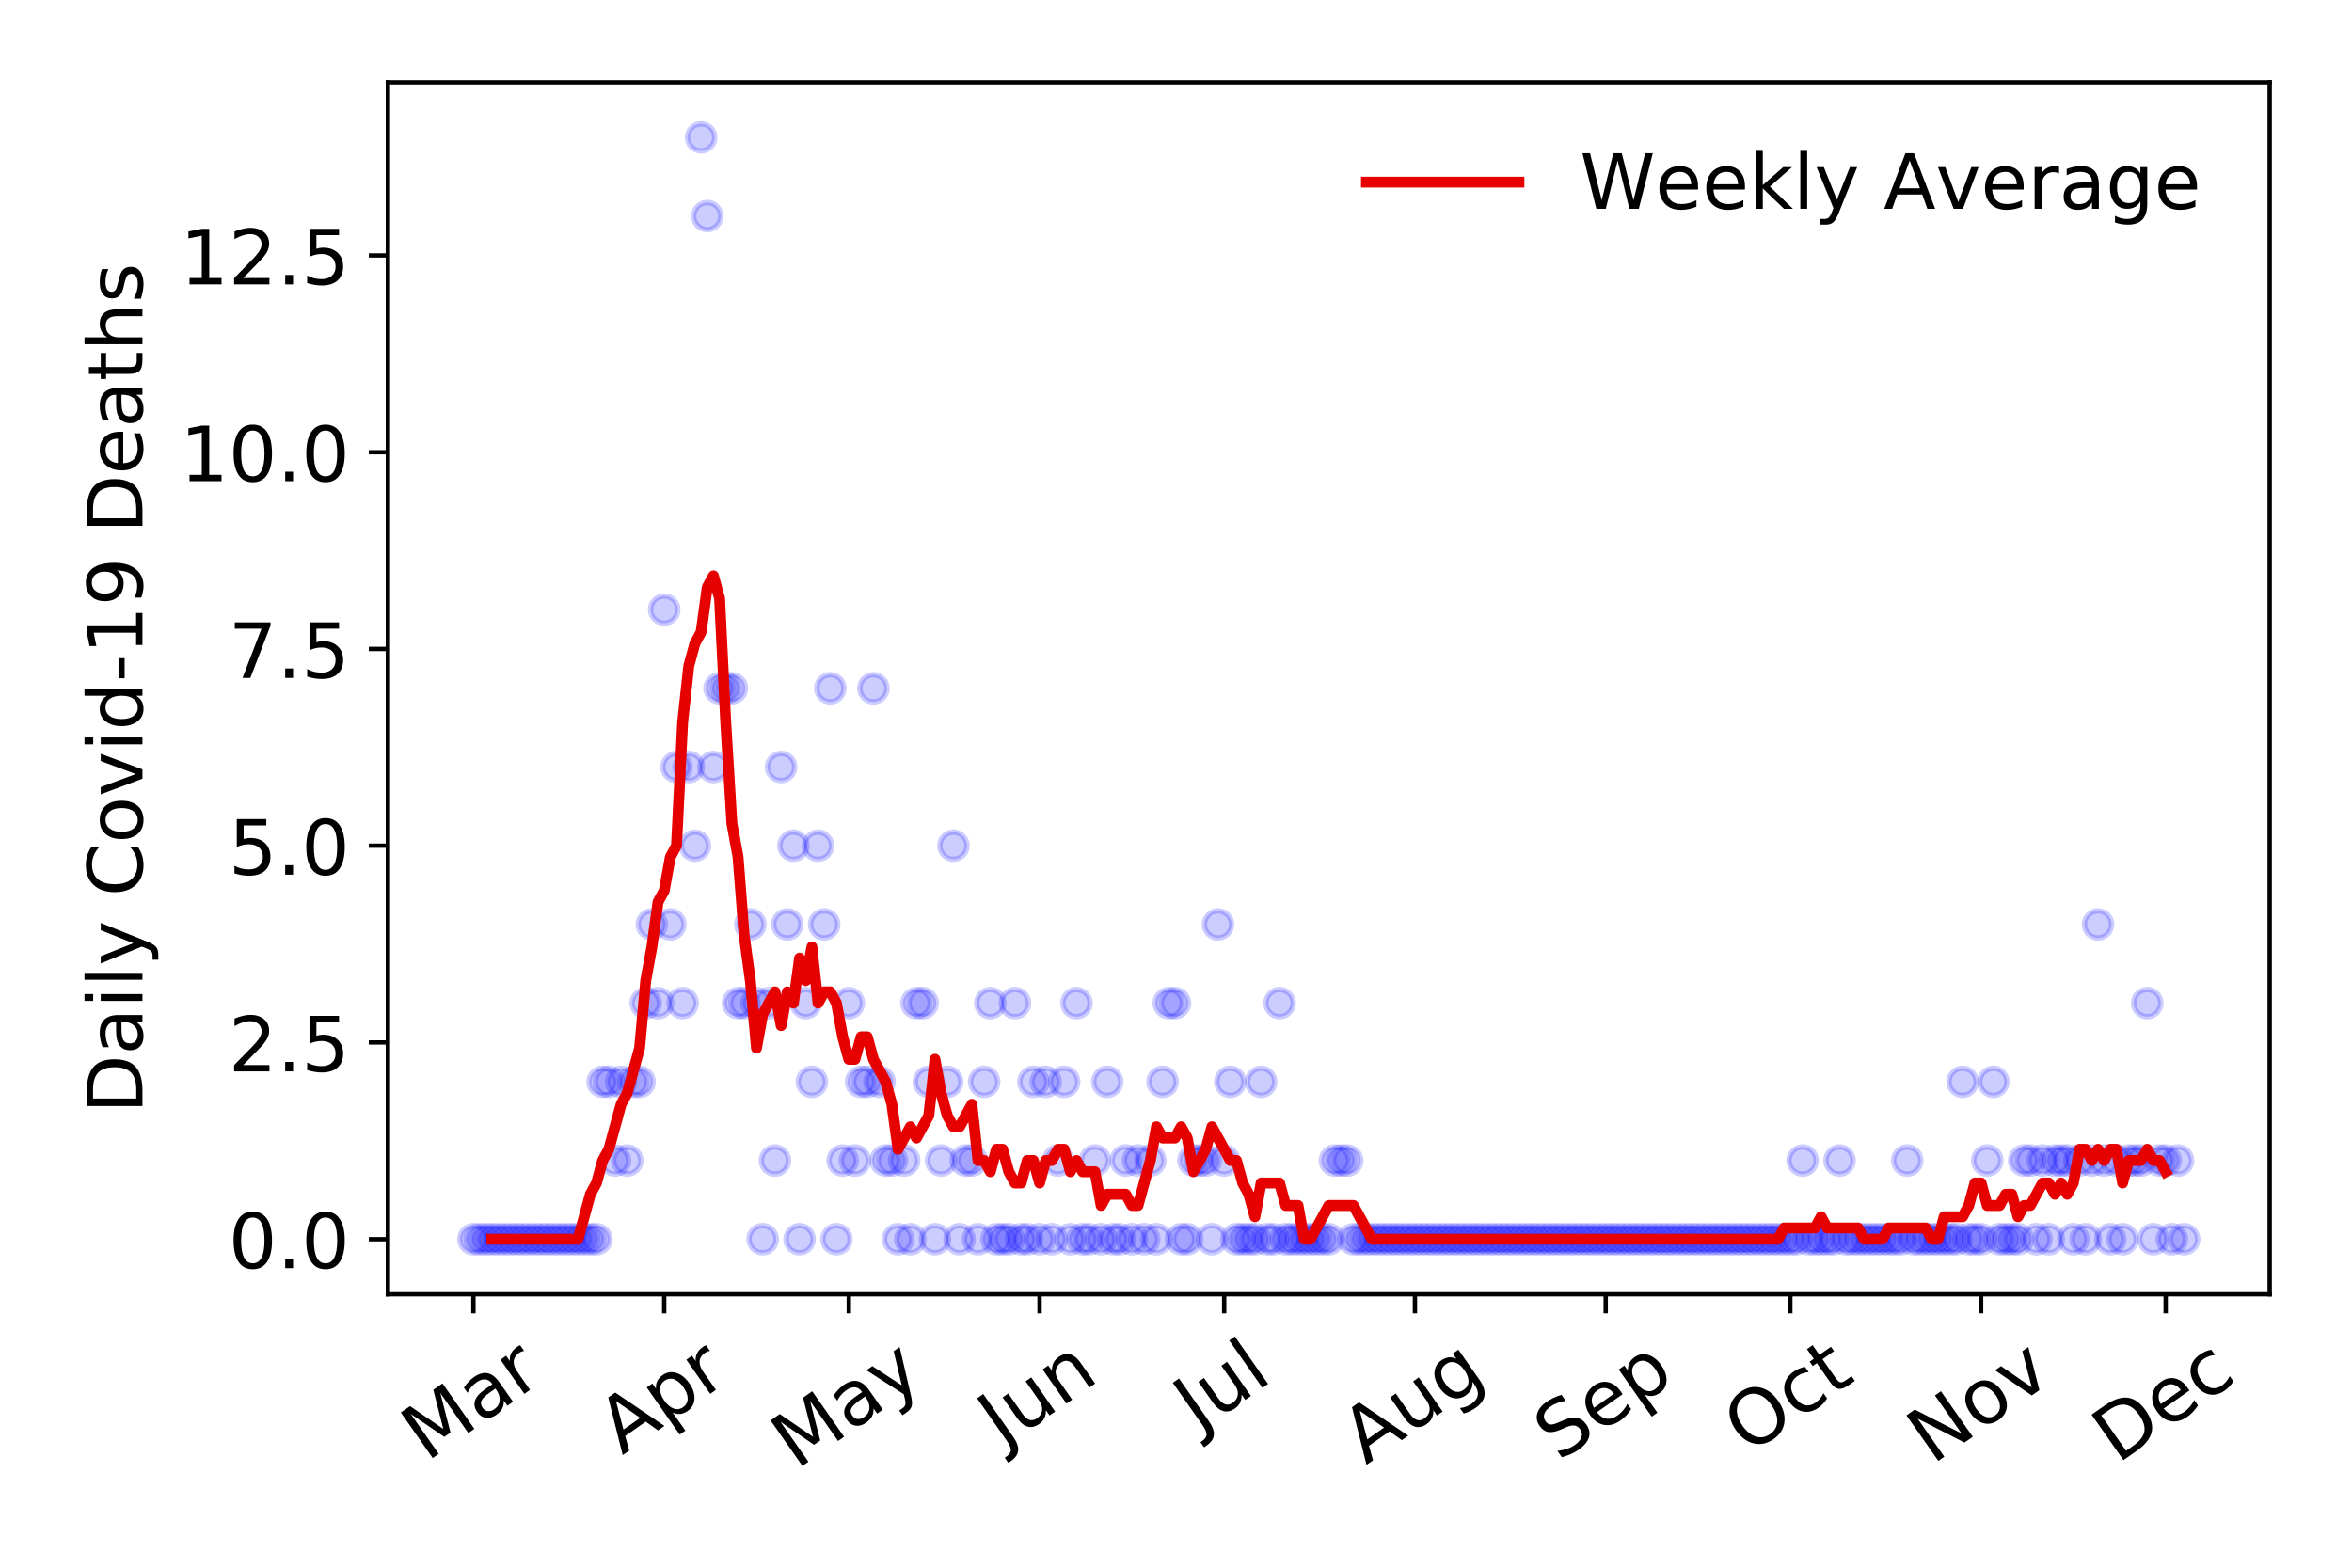 <?xml version="1.0" encoding="utf-8" standalone="no"?>
<!DOCTYPE svg PUBLIC "-//W3C//DTD SVG 1.1//EN"
  "http://www.w3.org/Graphics/SVG/1.1/DTD/svg11.dtd">
<!-- Created with matplotlib (https://matplotlib.org/) -->
<svg height="288pt" version="1.1" viewBox="0 0 432 288" width="432pt" xmlns="http://www.w3.org/2000/svg" xmlns:xlink="http://www.w3.org/1999/xlink">
 <defs>
  <style type="text/css">
*{stroke-linecap:butt;stroke-linejoin:round;}
  </style>
 </defs>
 <g id="figure_1">
  <g id="patch_1">
   <path d="M 0 288 
L 432 288 
L 432 0 
L 0 0 
z
" style="fill:#ffffff;"/>
  </g>
  <g id="axes_1">
   <g id="patch_2">
    <path d="M 71.245 237.778 
L 416.88 237.778 
L 416.88 15.12 
L 71.245 15.12 
z
" style="fill:#ffffff;"/>
   </g>
   <g id="matplotlib.axis_1">
    <g id="xtick_1">
     <g id="line2d_1">
      <defs>
       <path d="M 0 0 
L 0 3.5 
" id="m5efeaa6719" style="stroke:#000000;stroke-width:0.8;"/>
      </defs>
      <g>
       <use style="stroke:#000000;stroke-width:0.8;" x="86.956" xlink:href="#m5efeaa6719" y="237.778"/>
      </g>
     </g>
     <g id="text_1">
      <!-- Mar -->
      <defs>
       <path d="M 9.812 72.906 
L 24.516 72.906 
L 43.109 23.297 
L 61.812 72.906 
L 76.516 72.906 
L 76.516 0 
L 66.891 0 
L 66.891 64.016 
L 48.094 14.016 
L 38.188 14.016 
L 19.391 64.016 
L 19.391 0 
L 9.812 0 
z
" id="DejaVuSans-77"/>
       <path d="M 34.281 27.484 
Q 23.391 27.484 19.188 25 
Q 14.984 22.516 14.984 16.5 
Q 14.984 11.719 18.141 8.906 
Q 21.297 6.109 26.703 6.109 
Q 34.188 6.109 38.703 11.406 
Q 43.219 16.703 43.219 25.484 
L 43.219 27.484 
z
M 52.203 31.203 
L 52.203 0 
L 43.219 0 
L 43.219 8.297 
Q 40.141 3.328 35.547 0.953 
Q 30.953 -1.422 24.312 -1.422 
Q 15.922 -1.422 10.953 3.297 
Q 6 8.016 6 15.922 
Q 6 25.141 12.172 29.828 
Q 18.359 34.516 30.609 34.516 
L 43.219 34.516 
L 43.219 35.406 
Q 43.219 41.609 39.141 45 
Q 35.062 48.391 27.688 48.391 
Q 23 48.391 18.547 47.266 
Q 14.109 46.141 10.016 43.891 
L 10.016 52.203 
Q 14.938 54.109 19.578 55.047 
Q 24.219 56 28.609 56 
Q 40.484 56 46.344 49.844 
Q 52.203 43.703 52.203 31.203 
z
" id="DejaVuSans-97"/>
       <path d="M 41.109 46.297 
Q 39.594 47.172 37.812 47.578 
Q 36.031 48 33.891 48 
Q 26.266 48 22.188 43.047 
Q 18.109 38.094 18.109 28.812 
L 18.109 0 
L 9.078 0 
L 9.078 54.688 
L 18.109 54.688 
L 18.109 46.188 
Q 20.953 51.172 25.484 53.578 
Q 30.031 56 36.531 56 
Q 37.453 56 38.578 55.875 
Q 39.703 55.766 41.062 55.516 
z
" id="DejaVuSans-114"/>
      </defs>
      <g transform="translate(78.353 268.643)rotate(-35)scale(0.14 -0.14)">
       <use xlink:href="#DejaVuSans-77"/>
       <use x="86.279" xlink:href="#DejaVuSans-97"/>
       <use x="147.559" xlink:href="#DejaVuSans-114"/>
      </g>
     </g>
    </g>
    <g id="xtick_2">
     <g id="line2d_2">
      <g>
       <use style="stroke:#000000;stroke-width:0.8;" x="121.994" xlink:href="#m5efeaa6719" y="237.778"/>
      </g>
     </g>
     <g id="text_2">
      <!-- Apr -->
      <defs>
       <path d="M 34.188 63.188 
L 20.797 26.906 
L 47.609 26.906 
z
M 28.609 72.906 
L 39.797 72.906 
L 67.578 0 
L 57.328 0 
L 50.688 18.703 
L 17.828 18.703 
L 11.188 0 
L 0.781 0 
z
" id="DejaVuSans-65"/>
       <path d="M 18.109 8.203 
L 18.109 -20.797 
L 9.078 -20.797 
L 9.078 54.688 
L 18.109 54.688 
L 18.109 46.391 
Q 20.953 51.266 25.266 53.625 
Q 29.594 56 35.594 56 
Q 45.562 56 51.781 48.094 
Q 58.016 40.188 58.016 27.297 
Q 58.016 14.406 51.781 6.484 
Q 45.562 -1.422 35.594 -1.422 
Q 29.594 -1.422 25.266 0.953 
Q 20.953 3.328 18.109 8.203 
z
M 48.688 27.297 
Q 48.688 37.203 44.609 42.844 
Q 40.531 48.484 33.406 48.484 
Q 26.266 48.484 22.188 42.844 
Q 18.109 37.203 18.109 27.297 
Q 18.109 17.391 22.188 11.75 
Q 26.266 6.109 33.406 6.109 
Q 40.531 6.109 44.609 11.75 
Q 48.688 17.391 48.688 27.297 
z
" id="DejaVuSans-112"/>
      </defs>
      <g transform="translate(114.29 267.384)rotate(-35)scale(0.14 -0.14)">
       <use xlink:href="#DejaVuSans-65"/>
       <use x="68.408" xlink:href="#DejaVuSans-112"/>
       <use x="131.885" xlink:href="#DejaVuSans-114"/>
      </g>
     </g>
    </g>
    <g id="xtick_3">
     <g id="line2d_3">
      <g>
       <use style="stroke:#000000;stroke-width:0.8;" x="155.902" xlink:href="#m5efeaa6719" y="237.778"/>
      </g>
     </g>
     <g id="text_3">
      <!-- May -->
      <defs>
       <path d="M 32.172 -5.078 
Q 28.375 -14.844 24.75 -17.812 
Q 21.141 -20.797 15.094 -20.797 
L 7.906 -20.797 
L 7.906 -13.281 
L 13.188 -13.281 
Q 16.891 -13.281 18.938 -11.516 
Q 21 -9.766 23.484 -3.219 
L 25.094 0.875 
L 2.984 54.688 
L 12.5 54.688 
L 29.594 11.922 
L 46.688 54.688 
L 56.203 54.688 
z
" id="DejaVuSans-121"/>
      </defs>
      <g transform="translate(146.262 270.094)rotate(-35)scale(0.14 -0.14)">
       <use xlink:href="#DejaVuSans-77"/>
       <use x="86.279" xlink:href="#DejaVuSans-97"/>
       <use x="147.559" xlink:href="#DejaVuSans-121"/>
      </g>
     </g>
    </g>
    <g id="xtick_4">
     <g id="line2d_4">
      <g>
       <use style="stroke:#000000;stroke-width:0.8;" x="190.94" xlink:href="#m5efeaa6719" y="237.778"/>
      </g>
     </g>
     <g id="text_4">
      <!-- Jun -->
      <defs>
       <path d="M 9.812 72.906 
L 19.672 72.906 
L 19.672 5.078 
Q 19.672 -8.109 14.672 -14.062 
Q 9.672 -20.016 -1.422 -20.016 
L -5.172 -20.016 
L -5.172 -11.719 
L -2.094 -11.719 
Q 4.438 -11.719 7.125 -8.047 
Q 9.812 -4.391 9.812 5.078 
z
" id="DejaVuSans-74"/>
       <path d="M 8.5 21.578 
L 8.5 54.688 
L 17.484 54.688 
L 17.484 21.922 
Q 17.484 14.156 20.5 10.266 
Q 23.531 6.391 29.594 6.391 
Q 36.859 6.391 41.078 11.031 
Q 45.312 15.672 45.312 23.688 
L 45.312 54.688 
L 54.297 54.688 
L 54.297 0 
L 45.312 0 
L 45.312 8.406 
Q 42.047 3.422 37.719 1 
Q 33.406 -1.422 27.688 -1.422 
Q 18.266 -1.422 13.375 4.438 
Q 8.5 10.297 8.5 21.578 
z
M 31.109 56 
z
" id="DejaVuSans-117"/>
       <path d="M 54.891 33.016 
L 54.891 0 
L 45.906 0 
L 45.906 32.719 
Q 45.906 40.484 42.875 44.328 
Q 39.844 48.188 33.797 48.188 
Q 26.516 48.188 22.312 43.547 
Q 18.109 38.922 18.109 30.906 
L 18.109 0 
L 9.078 0 
L 9.078 54.688 
L 18.109 54.688 
L 18.109 46.188 
Q 21.344 51.125 25.703 53.562 
Q 30.078 56 35.797 56 
Q 45.219 56 50.047 50.172 
Q 54.891 44.344 54.891 33.016 
z
" id="DejaVuSans-110"/>
      </defs>
      <g transform="translate(184.196 266.039)rotate(-35)scale(0.14 -0.14)">
       <use xlink:href="#DejaVuSans-74"/>
       <use x="29.492" xlink:href="#DejaVuSans-117"/>
       <use x="92.871" xlink:href="#DejaVuSans-110"/>
      </g>
     </g>
    </g>
    <g id="xtick_5">
     <g id="line2d_5">
      <g>
       <use style="stroke:#000000;stroke-width:0.8;" x="224.848" xlink:href="#m5efeaa6719" y="237.778"/>
      </g>
     </g>
     <g id="text_5">
      <!-- Jul -->
      <defs>
       <path d="M 9.422 75.984 
L 18.406 75.984 
L 18.406 0 
L 9.422 0 
z
" id="DejaVuSans-108"/>
      </defs>
      <g transform="translate(220.145 263.181)rotate(-35)scale(0.14 -0.14)">
       <use xlink:href="#DejaVuSans-74"/>
       <use x="29.492" xlink:href="#DejaVuSans-117"/>
       <use x="92.871" xlink:href="#DejaVuSans-108"/>
      </g>
     </g>
    </g>
    <g id="xtick_6">
     <g id="line2d_6">
      <g>
       <use style="stroke:#000000;stroke-width:0.8;" x="259.886" xlink:href="#m5efeaa6719" y="237.778"/>
      </g>
     </g>
     <g id="text_6">
      <!-- Aug -->
      <defs>
       <path d="M 45.406 27.984 
Q 45.406 37.75 41.375 43.109 
Q 37.359 48.484 30.078 48.484 
Q 22.859 48.484 18.828 43.109 
Q 14.797 37.75 14.797 27.984 
Q 14.797 18.266 18.828 12.891 
Q 22.859 7.516 30.078 7.516 
Q 37.359 7.516 41.375 12.891 
Q 45.406 18.266 45.406 27.984 
z
M 54.391 6.781 
Q 54.391 -7.172 48.188 -13.984 
Q 42 -20.797 29.203 -20.797 
Q 24.469 -20.797 20.266 -20.094 
Q 16.062 -19.391 12.109 -17.922 
L 12.109 -9.188 
Q 16.062 -11.328 19.922 -12.344 
Q 23.781 -13.375 27.781 -13.375 
Q 36.625 -13.375 41.016 -8.766 
Q 45.406 -4.156 45.406 5.172 
L 45.406 9.625 
Q 42.625 4.781 38.281 2.391 
Q 33.938 0 27.875 0 
Q 17.828 0 11.672 7.656 
Q 5.516 15.328 5.516 27.984 
Q 5.516 40.672 11.672 48.328 
Q 17.828 56 27.875 56 
Q 33.938 56 38.281 53.609 
Q 42.625 51.219 45.406 46.391 
L 45.406 54.688 
L 54.391 54.688 
z
" id="DejaVuSans-103"/>
      </defs>
      <g transform="translate(250.905 269.172)rotate(-35)scale(0.14 -0.14)">
       <use xlink:href="#DejaVuSans-65"/>
       <use x="68.408" xlink:href="#DejaVuSans-117"/>
       <use x="131.787" xlink:href="#DejaVuSans-103"/>
      </g>
     </g>
    </g>
    <g id="xtick_7">
     <g id="line2d_7">
      <g>
       <use style="stroke:#000000;stroke-width:0.8;" x="294.924" xlink:href="#m5efeaa6719" y="237.778"/>
      </g>
     </g>
     <g id="text_7">
      <!-- Sep -->
      <defs>
       <path d="M 53.516 70.516 
L 53.516 60.891 
Q 47.906 63.578 42.922 64.891 
Q 37.938 66.219 33.297 66.219 
Q 25.25 66.219 20.875 63.094 
Q 16.5 59.969 16.5 54.203 
Q 16.5 49.359 19.406 46.891 
Q 22.312 44.438 30.422 42.922 
L 36.375 41.703 
Q 47.406 39.594 52.656 34.297 
Q 57.906 29 57.906 20.125 
Q 57.906 9.516 50.797 4.047 
Q 43.703 -1.422 29.984 -1.422 
Q 24.812 -1.422 18.969 -0.25 
Q 13.141 0.922 6.891 3.219 
L 6.891 13.375 
Q 12.891 10.016 18.656 8.297 
Q 24.422 6.594 29.984 6.594 
Q 38.422 6.594 43.016 9.906 
Q 47.609 13.234 47.609 19.391 
Q 47.609 24.75 44.312 27.781 
Q 41.016 30.812 33.5 32.328 
L 27.484 33.5 
Q 16.453 35.688 11.516 40.375 
Q 6.594 45.062 6.594 53.422 
Q 6.594 63.094 13.406 68.656 
Q 20.219 74.219 32.172 74.219 
Q 37.312 74.219 42.625 73.281 
Q 47.953 72.359 53.516 70.516 
z
" id="DejaVuSans-83"/>
       <path d="M 56.203 29.594 
L 56.203 25.203 
L 14.891 25.203 
Q 15.484 15.922 20.484 11.062 
Q 25.484 6.203 34.422 6.203 
Q 39.594 6.203 44.453 7.469 
Q 49.312 8.734 54.109 11.281 
L 54.109 2.781 
Q 49.266 0.734 44.188 -0.344 
Q 39.109 -1.422 33.891 -1.422 
Q 20.797 -1.422 13.156 6.188 
Q 5.516 13.812 5.516 26.812 
Q 5.516 40.234 12.766 48.109 
Q 20.016 56 32.328 56 
Q 43.359 56 49.781 48.891 
Q 56.203 41.797 56.203 29.594 
z
M 47.219 32.234 
Q 47.125 39.594 43.094 43.984 
Q 39.062 48.391 32.422 48.391 
Q 24.906 48.391 20.391 44.141 
Q 15.875 39.891 15.188 32.172 
z
" id="DejaVuSans-101"/>
      </defs>
      <g transform="translate(286.332 268.629)rotate(-35)scale(0.14 -0.14)">
       <use xlink:href="#DejaVuSans-83"/>
       <use x="63.477" xlink:href="#DejaVuSans-101"/>
       <use x="125" xlink:href="#DejaVuSans-112"/>
      </g>
     </g>
    </g>
    <g id="xtick_8">
     <g id="line2d_8">
      <g>
       <use style="stroke:#000000;stroke-width:0.8;" x="328.832" xlink:href="#m5efeaa6719" y="237.778"/>
      </g>
     </g>
     <g id="text_8">
      <!-- Oct -->
      <defs>
       <path d="M 39.406 66.219 
Q 28.656 66.219 22.328 58.203 
Q 16.016 50.203 16.016 36.375 
Q 16.016 22.609 22.328 14.594 
Q 28.656 6.594 39.406 6.594 
Q 50.141 6.594 56.422 14.594 
Q 62.703 22.609 62.703 36.375 
Q 62.703 50.203 56.422 58.203 
Q 50.141 66.219 39.406 66.219 
z
M 39.406 74.219 
Q 54.734 74.219 63.906 63.938 
Q 73.094 53.656 73.094 36.375 
Q 73.094 19.141 63.906 8.859 
Q 54.734 -1.422 39.406 -1.422 
Q 24.031 -1.422 14.812 8.828 
Q 5.609 19.094 5.609 36.375 
Q 5.609 53.656 14.812 63.938 
Q 24.031 74.219 39.406 74.219 
z
" id="DejaVuSans-79"/>
       <path d="M 48.781 52.594 
L 48.781 44.188 
Q 44.969 46.297 41.141 47.344 
Q 37.312 48.391 33.406 48.391 
Q 24.656 48.391 19.812 42.844 
Q 14.984 37.312 14.984 27.297 
Q 14.984 17.281 19.812 11.734 
Q 24.656 6.203 33.406 6.203 
Q 37.312 6.203 41.141 7.25 
Q 44.969 8.297 48.781 10.406 
L 48.781 2.094 
Q 45.016 0.344 40.984 -0.531 
Q 36.969 -1.422 32.422 -1.422 
Q 20.062 -1.422 12.781 6.344 
Q 5.516 14.109 5.516 27.297 
Q 5.516 40.672 12.859 48.328 
Q 20.219 56 33.016 56 
Q 37.156 56 41.109 55.141 
Q 45.062 54.297 48.781 52.594 
z
" id="DejaVuSans-99"/>
       <path d="M 18.312 70.219 
L 18.312 54.688 
L 36.812 54.688 
L 36.812 47.703 
L 18.312 47.703 
L 18.312 18.016 
Q 18.312 11.328 20.141 9.422 
Q 21.969 7.516 27.594 7.516 
L 36.812 7.516 
L 36.812 0 
L 27.594 0 
Q 17.188 0 13.234 3.875 
Q 9.281 7.766 9.281 18.016 
L 9.281 47.703 
L 2.688 47.703 
L 2.688 54.688 
L 9.281 54.688 
L 9.281 70.219 
z
" id="DejaVuSans-116"/>
      </defs>
      <g transform="translate(321.134 267.377)rotate(-35)scale(0.14 -0.14)">
       <use xlink:href="#DejaVuSans-79"/>
       <use x="78.711" xlink:href="#DejaVuSans-99"/>
       <use x="133.691" xlink:href="#DejaVuSans-116"/>
      </g>
     </g>
    </g>
    <g id="xtick_9">
     <g id="line2d_9">
      <g>
       <use style="stroke:#000000;stroke-width:0.8;" x="363.871" xlink:href="#m5efeaa6719" y="237.778"/>
      </g>
     </g>
     <g id="text_9">
      <!-- Nov -->
      <defs>
       <path d="M 9.812 72.906 
L 23.094 72.906 
L 55.422 11.922 
L 55.422 72.906 
L 64.984 72.906 
L 64.984 0 
L 51.703 0 
L 19.391 60.984 
L 19.391 0 
L 9.812 0 
z
" id="DejaVuSans-78"/>
       <path d="M 30.609 48.391 
Q 23.391 48.391 19.188 42.75 
Q 14.984 37.109 14.984 27.297 
Q 14.984 17.484 19.156 11.844 
Q 23.344 6.203 30.609 6.203 
Q 37.797 6.203 41.984 11.859 
Q 46.188 17.531 46.188 27.297 
Q 46.188 37.016 41.984 42.703 
Q 37.797 48.391 30.609 48.391 
z
M 30.609 56 
Q 42.328 56 49.016 48.375 
Q 55.719 40.766 55.719 27.297 
Q 55.719 13.875 49.016 6.219 
Q 42.328 -1.422 30.609 -1.422 
Q 18.844 -1.422 12.172 6.219 
Q 5.516 13.875 5.516 27.297 
Q 5.516 40.766 12.172 48.375 
Q 18.844 56 30.609 56 
z
" id="DejaVuSans-111"/>
       <path d="M 2.984 54.688 
L 12.5 54.688 
L 29.594 8.797 
L 46.688 54.688 
L 56.203 54.688 
L 35.688 0 
L 23.484 0 
z
" id="DejaVuSans-118"/>
      </defs>
      <g transform="translate(354.894 269.166)rotate(-35)scale(0.14 -0.14)">
       <use xlink:href="#DejaVuSans-78"/>
       <use x="74.805" xlink:href="#DejaVuSans-111"/>
       <use x="135.986" xlink:href="#DejaVuSans-118"/>
      </g>
     </g>
    </g>
    <g id="xtick_10">
     <g id="line2d_10">
      <g>
       <use style="stroke:#000000;stroke-width:0.8;" x="397.779" xlink:href="#m5efeaa6719" y="237.778"/>
      </g>
     </g>
     <g id="text_10">
      <!-- Dec -->
      <defs>
       <path d="M 19.672 64.797 
L 19.672 8.109 
L 31.594 8.109 
Q 46.688 8.109 53.688 14.938 
Q 60.688 21.781 60.688 36.531 
Q 60.688 51.172 53.688 57.984 
Q 46.688 64.797 31.594 64.797 
z
M 9.812 72.906 
L 30.078 72.906 
Q 51.266 72.906 61.172 64.094 
Q 71.094 55.281 71.094 36.531 
Q 71.094 17.672 61.125 8.828 
Q 51.172 0 30.078 0 
L 9.812 0 
z
" id="DejaVuSans-68"/>
      </defs>
      <g transform="translate(388.898 269.032)rotate(-35)scale(0.14 -0.14)">
       <use xlink:href="#DejaVuSans-68"/>
       <use x="77.002" xlink:href="#DejaVuSans-101"/>
       <use x="138.525" xlink:href="#DejaVuSans-99"/>
      </g>
     </g>
    </g>
   </g>
   <g id="matplotlib.axis_2">
    <g id="ytick_1">
     <g id="line2d_11">
      <defs>
       <path d="M 0 0 
L -3.5 0 
" id="m2aa386b654" style="stroke:#000000;stroke-width:0.8;"/>
      </defs>
      <g>
       <use style="stroke:#000000;stroke-width:0.8;" x="71.245" xlink:href="#m2aa386b654" y="227.657"/>
      </g>
     </g>
     <g id="text_11">
      <!-- 0.0 -->
      <defs>
       <path d="M 31.781 66.406 
Q 24.172 66.406 20.328 58.906 
Q 16.5 51.422 16.5 36.375 
Q 16.5 21.391 20.328 13.891 
Q 24.172 6.391 31.781 6.391 
Q 39.453 6.391 43.281 13.891 
Q 47.125 21.391 47.125 36.375 
Q 47.125 51.422 43.281 58.906 
Q 39.453 66.406 31.781 66.406 
z
M 31.781 74.219 
Q 44.047 74.219 50.516 64.516 
Q 56.984 54.828 56.984 36.375 
Q 56.984 17.969 50.516 8.266 
Q 44.047 -1.422 31.781 -1.422 
Q 19.531 -1.422 13.062 8.266 
Q 6.594 17.969 6.594 36.375 
Q 6.594 54.828 13.062 64.516 
Q 19.531 74.219 31.781 74.219 
z
" id="DejaVuSans-48"/>
       <path d="M 10.688 12.406 
L 21 12.406 
L 21 0 
L 10.688 0 
z
" id="DejaVuSans-46"/>
      </defs>
      <g transform="translate(41.981 232.976)scale(0.14 -0.14)">
       <use xlink:href="#DejaVuSans-48"/>
       <use x="63.623" xlink:href="#DejaVuSans-46"/>
       <use x="95.41" xlink:href="#DejaVuSans-48"/>
      </g>
     </g>
    </g>
    <g id="ytick_2">
     <g id="line2d_12">
      <g>
       <use style="stroke:#000000;stroke-width:0.8;" x="71.245" xlink:href="#m2aa386b654" y="191.512"/>
      </g>
     </g>
     <g id="text_12">
      <!-- 2.5 -->
      <defs>
       <path d="M 19.188 8.297 
L 53.609 8.297 
L 53.609 0 
L 7.328 0 
L 7.328 8.297 
Q 12.938 14.109 22.625 23.891 
Q 32.328 33.688 34.812 36.531 
Q 39.547 41.844 41.422 45.531 
Q 43.312 49.219 43.312 52.781 
Q 43.312 58.594 39.234 62.25 
Q 35.156 65.922 28.609 65.922 
Q 23.969 65.922 18.812 64.312 
Q 13.672 62.703 7.812 59.422 
L 7.812 69.391 
Q 13.766 71.781 18.938 73 
Q 24.125 74.219 28.422 74.219 
Q 39.75 74.219 46.484 68.547 
Q 53.219 62.891 53.219 53.422 
Q 53.219 48.922 51.531 44.891 
Q 49.859 40.875 45.406 35.406 
Q 44.188 33.984 37.641 27.219 
Q 31.109 20.453 19.188 8.297 
z
" id="DejaVuSans-50"/>
       <path d="M 10.797 72.906 
L 49.516 72.906 
L 49.516 64.594 
L 19.828 64.594 
L 19.828 46.734 
Q 21.969 47.469 24.109 47.828 
Q 26.266 48.188 28.422 48.188 
Q 40.625 48.188 47.75 41.5 
Q 54.891 34.812 54.891 23.391 
Q 54.891 11.625 47.562 5.094 
Q 40.234 -1.422 26.906 -1.422 
Q 22.312 -1.422 17.547 -0.641 
Q 12.797 0.141 7.719 1.703 
L 7.719 11.625 
Q 12.109 9.234 16.797 8.062 
Q 21.484 6.891 26.703 6.891 
Q 35.156 6.891 40.078 11.328 
Q 45.016 15.766 45.016 23.391 
Q 45.016 31 40.078 35.438 
Q 35.156 39.891 26.703 39.891 
Q 22.75 39.891 18.812 39.016 
Q 14.891 38.141 10.797 36.281 
z
" id="DejaVuSans-53"/>
      </defs>
      <g transform="translate(41.981 196.83)scale(0.14 -0.14)">
       <use xlink:href="#DejaVuSans-50"/>
       <use x="63.623" xlink:href="#DejaVuSans-46"/>
       <use x="95.41" xlink:href="#DejaVuSans-53"/>
      </g>
     </g>
    </g>
    <g id="ytick_3">
     <g id="line2d_13">
      <g>
       <use style="stroke:#000000;stroke-width:0.8;" x="71.245" xlink:href="#m2aa386b654" y="155.366"/>
      </g>
     </g>
     <g id="text_13">
      <!-- 5.0 -->
      <g transform="translate(41.981 160.685)scale(0.14 -0.14)">
       <use xlink:href="#DejaVuSans-53"/>
       <use x="63.623" xlink:href="#DejaVuSans-46"/>
       <use x="95.41" xlink:href="#DejaVuSans-48"/>
      </g>
     </g>
    </g>
    <g id="ytick_4">
     <g id="line2d_14">
      <g>
       <use style="stroke:#000000;stroke-width:0.8;" x="71.245" xlink:href="#m2aa386b654" y="119.22"/>
      </g>
     </g>
     <g id="text_14">
      <!-- 7.5 -->
      <defs>
       <path d="M 8.203 72.906 
L 55.078 72.906 
L 55.078 68.703 
L 28.609 0 
L 18.312 0 
L 43.219 64.594 
L 8.203 64.594 
z
" id="DejaVuSans-55"/>
      </defs>
      <g transform="translate(41.981 124.539)scale(0.14 -0.14)">
       <use xlink:href="#DejaVuSans-55"/>
       <use x="63.623" xlink:href="#DejaVuSans-46"/>
       <use x="95.41" xlink:href="#DejaVuSans-53"/>
      </g>
     </g>
    </g>
    <g id="ytick_5">
     <g id="line2d_15">
      <g>
       <use style="stroke:#000000;stroke-width:0.8;" x="71.245" xlink:href="#m2aa386b654" y="83.074"/>
      </g>
     </g>
     <g id="text_15">
      <!-- 10.0 -->
      <defs>
       <path d="M 12.406 8.297 
L 28.516 8.297 
L 28.516 63.922 
L 10.984 60.406 
L 10.984 69.391 
L 28.422 72.906 
L 38.281 72.906 
L 38.281 8.297 
L 54.391 8.297 
L 54.391 0 
L 12.406 0 
z
" id="DejaVuSans-49"/>
      </defs>
      <g transform="translate(33.073 88.393)scale(0.14 -0.14)">
       <use xlink:href="#DejaVuSans-49"/>
       <use x="63.623" xlink:href="#DejaVuSans-48"/>
       <use x="127.246" xlink:href="#DejaVuSans-46"/>
       <use x="159.033" xlink:href="#DejaVuSans-48"/>
      </g>
     </g>
    </g>
    <g id="ytick_6">
     <g id="line2d_16">
      <g>
       <use style="stroke:#000000;stroke-width:0.8;" x="71.245" xlink:href="#m2aa386b654" y="46.928"/>
      </g>
     </g>
     <g id="text_16">
      <!-- 12.5 -->
      <g transform="translate(33.073 52.247)scale(0.14 -0.14)">
       <use xlink:href="#DejaVuSans-49"/>
       <use x="63.623" xlink:href="#DejaVuSans-50"/>
       <use x="127.246" xlink:href="#DejaVuSans-46"/>
       <use x="159.033" xlink:href="#DejaVuSans-53"/>
      </g>
     </g>
    </g>
    <g id="text_17">
     <!-- Daily Covid-19 Deaths -->
     <defs>
      <path d="M 9.422 54.688 
L 18.406 54.688 
L 18.406 0 
L 9.422 0 
z
M 9.422 75.984 
L 18.406 75.984 
L 18.406 64.594 
L 9.422 64.594 
z
" id="DejaVuSans-105"/>
      <path id="DejaVuSans-32"/>
      <path d="M 64.406 67.281 
L 64.406 56.891 
Q 59.422 61.531 53.781 63.812 
Q 48.141 66.109 41.797 66.109 
Q 29.297 66.109 22.656 58.469 
Q 16.016 50.828 16.016 36.375 
Q 16.016 21.969 22.656 14.328 
Q 29.297 6.688 41.797 6.688 
Q 48.141 6.688 53.781 8.984 
Q 59.422 11.281 64.406 15.922 
L 64.406 5.609 
Q 59.234 2.094 53.438 0.328 
Q 47.656 -1.422 41.219 -1.422 
Q 24.656 -1.422 15.125 8.703 
Q 5.609 18.844 5.609 36.375 
Q 5.609 53.953 15.125 64.078 
Q 24.656 74.219 41.219 74.219 
Q 47.75 74.219 53.531 72.484 
Q 59.328 70.75 64.406 67.281 
z
" id="DejaVuSans-67"/>
      <path d="M 45.406 46.391 
L 45.406 75.984 
L 54.391 75.984 
L 54.391 0 
L 45.406 0 
L 45.406 8.203 
Q 42.578 3.328 38.25 0.953 
Q 33.938 -1.422 27.875 -1.422 
Q 17.969 -1.422 11.734 6.484 
Q 5.516 14.406 5.516 27.297 
Q 5.516 40.188 11.734 48.094 
Q 17.969 56 27.875 56 
Q 33.938 56 38.25 53.625 
Q 42.578 51.266 45.406 46.391 
z
M 14.797 27.297 
Q 14.797 17.391 18.875 11.75 
Q 22.953 6.109 30.078 6.109 
Q 37.203 6.109 41.297 11.75 
Q 45.406 17.391 45.406 27.297 
Q 45.406 37.203 41.297 42.844 
Q 37.203 48.484 30.078 48.484 
Q 22.953 48.484 18.875 42.844 
Q 14.797 37.203 14.797 27.297 
z
" id="DejaVuSans-100"/>
      <path d="M 4.891 31.391 
L 31.203 31.391 
L 31.203 23.391 
L 4.891 23.391 
z
" id="DejaVuSans-45"/>
      <path d="M 10.984 1.516 
L 10.984 10.5 
Q 14.703 8.734 18.5 7.812 
Q 22.312 6.891 25.984 6.891 
Q 35.75 6.891 40.891 13.453 
Q 46.047 20.016 46.781 33.406 
Q 43.953 29.203 39.594 26.953 
Q 35.25 24.703 29.984 24.703 
Q 19.047 24.703 12.672 31.312 
Q 6.297 37.938 6.297 49.422 
Q 6.297 60.641 12.938 67.422 
Q 19.578 74.219 30.609 74.219 
Q 43.266 74.219 49.922 64.516 
Q 56.594 54.828 56.594 36.375 
Q 56.594 19.141 48.406 8.859 
Q 40.234 -1.422 26.422 -1.422 
Q 22.703 -1.422 18.891 -0.688 
Q 15.094 0.047 10.984 1.516 
z
M 30.609 32.422 
Q 37.25 32.422 41.125 36.953 
Q 45.016 41.5 45.016 49.422 
Q 45.016 57.281 41.125 61.844 
Q 37.25 66.406 30.609 66.406 
Q 23.969 66.406 20.094 61.844 
Q 16.219 57.281 16.219 49.422 
Q 16.219 41.5 20.094 36.953 
Q 23.969 32.422 30.609 32.422 
z
" id="DejaVuSans-57"/>
      <path d="M 54.891 33.016 
L 54.891 0 
L 45.906 0 
L 45.906 32.719 
Q 45.906 40.484 42.875 44.328 
Q 39.844 48.188 33.797 48.188 
Q 26.516 48.188 22.312 43.547 
Q 18.109 38.922 18.109 30.906 
L 18.109 0 
L 9.078 0 
L 9.078 75.984 
L 18.109 75.984 
L 18.109 46.188 
Q 21.344 51.125 25.703 53.562 
Q 30.078 56 35.797 56 
Q 45.219 56 50.047 50.172 
Q 54.891 44.344 54.891 33.016 
z
" id="DejaVuSans-104"/>
      <path d="M 44.281 53.078 
L 44.281 44.578 
Q 40.484 46.531 36.375 47.5 
Q 32.281 48.484 27.875 48.484 
Q 21.188 48.484 17.844 46.438 
Q 14.5 44.391 14.5 40.281 
Q 14.5 37.156 16.891 35.375 
Q 19.281 33.594 26.516 31.984 
L 29.594 31.297 
Q 39.156 29.25 43.188 25.516 
Q 47.219 21.781 47.219 15.094 
Q 47.219 7.469 41.188 3.016 
Q 35.156 -1.422 24.609 -1.422 
Q 20.219 -1.422 15.453 -0.562 
Q 10.688 0.297 5.422 2 
L 5.422 11.281 
Q 10.406 8.688 15.234 7.391 
Q 20.062 6.109 24.812 6.109 
Q 31.156 6.109 34.562 8.281 
Q 37.984 10.453 37.984 14.406 
Q 37.984 18.062 35.516 20.016 
Q 33.062 21.969 24.703 23.781 
L 21.578 24.516 
Q 13.234 26.266 9.516 29.906 
Q 5.812 33.547 5.812 39.891 
Q 5.812 47.609 11.281 51.797 
Q 16.75 56 26.812 56 
Q 31.781 56 36.172 55.266 
Q 40.578 54.547 44.281 53.078 
z
" id="DejaVuSans-115"/>
     </defs>
     <g transform="translate(26.162 204.56)rotate(-90)scale(0.14 -0.14)">
      <use xlink:href="#DejaVuSans-68"/>
      <use x="77.002" xlink:href="#DejaVuSans-97"/>
      <use x="138.281" xlink:href="#DejaVuSans-105"/>
      <use x="166.064" xlink:href="#DejaVuSans-108"/>
      <use x="193.848" xlink:href="#DejaVuSans-121"/>
      <use x="253.027" xlink:href="#DejaVuSans-32"/>
      <use x="284.814" xlink:href="#DejaVuSans-67"/>
      <use x="354.639" xlink:href="#DejaVuSans-111"/>
      <use x="415.82" xlink:href="#DejaVuSans-118"/>
      <use x="475" xlink:href="#DejaVuSans-105"/>
      <use x="502.783" xlink:href="#DejaVuSans-100"/>
      <use x="566.26" xlink:href="#DejaVuSans-45"/>
      <use x="602.344" xlink:href="#DejaVuSans-49"/>
      <use x="665.967" xlink:href="#DejaVuSans-57"/>
      <use x="729.59" xlink:href="#DejaVuSans-32"/>
      <use x="761.377" xlink:href="#DejaVuSans-68"/>
      <use x="838.379" xlink:href="#DejaVuSans-101"/>
      <use x="899.902" xlink:href="#DejaVuSans-97"/>
      <use x="961.182" xlink:href="#DejaVuSans-116"/>
      <use x="1000.391" xlink:href="#DejaVuSans-104"/>
      <use x="1063.77" xlink:href="#DejaVuSans-115"/>
     </g>
    </g>
   </g>
   <g id="line2d_17">
    <defs>
     <path d="M 0 2.5 
C 0.663 2.5 1.299 2.237 1.768 1.768 
C 2.237 1.299 2.5 0.663 2.5 0 
C 2.5 -0.663 2.237 -1.299 1.768 -1.768 
C 1.299 -2.237 0.663 -2.5 0 -2.5 
C -0.663 -2.5 -1.299 -2.237 -1.768 -1.768 
C -2.237 -1.299 -2.5 -0.663 -2.5 0 
C -2.5 0.663 -2.237 1.299 -1.768 1.768 
C -1.299 2.237 -0.663 2.5 0 2.5 
z
" id="mc3f6d3b14e" style="stroke:#0000ff;stroke-opacity:0.2;"/>
    </defs>
    <g clip-path="url(#p3190f494c3)">
     <use style="fill:#0000ff;fill-opacity:0.2;stroke:#0000ff;stroke-opacity:0.2;" x="86.956" xlink:href="#mc3f6d3b14e" y="227.657"/>
     <use style="fill:#0000ff;fill-opacity:0.2;stroke:#0000ff;stroke-opacity:0.2;" x="88.086" xlink:href="#mc3f6d3b14e" y="227.657"/>
     <use style="fill:#0000ff;fill-opacity:0.2;stroke:#0000ff;stroke-opacity:0.2;" x="89.216" xlink:href="#mc3f6d3b14e" y="227.657"/>
     <use style="fill:#0000ff;fill-opacity:0.2;stroke:#0000ff;stroke-opacity:0.2;" x="90.346" xlink:href="#mc3f6d3b14e" y="227.657"/>
     <use style="fill:#0000ff;fill-opacity:0.2;stroke:#0000ff;stroke-opacity:0.2;" x="91.477" xlink:href="#mc3f6d3b14e" y="227.657"/>
     <use style="fill:#0000ff;fill-opacity:0.2;stroke:#0000ff;stroke-opacity:0.2;" x="92.607" xlink:href="#mc3f6d3b14e" y="227.657"/>
     <use style="fill:#0000ff;fill-opacity:0.2;stroke:#0000ff;stroke-opacity:0.2;" x="93.737" xlink:href="#mc3f6d3b14e" y="227.657"/>
     <use style="fill:#0000ff;fill-opacity:0.2;stroke:#0000ff;stroke-opacity:0.2;" x="94.868" xlink:href="#mc3f6d3b14e" y="227.657"/>
     <use style="fill:#0000ff;fill-opacity:0.2;stroke:#0000ff;stroke-opacity:0.2;" x="95.998" xlink:href="#mc3f6d3b14e" y="227.657"/>
     <use style="fill:#0000ff;fill-opacity:0.2;stroke:#0000ff;stroke-opacity:0.2;" x="97.128" xlink:href="#mc3f6d3b14e" y="227.657"/>
     <use style="fill:#0000ff;fill-opacity:0.2;stroke:#0000ff;stroke-opacity:0.2;" x="98.258" xlink:href="#mc3f6d3b14e" y="227.657"/>
     <use style="fill:#0000ff;fill-opacity:0.2;stroke:#0000ff;stroke-opacity:0.2;" x="99.389" xlink:href="#mc3f6d3b14e" y="227.657"/>
     <use style="fill:#0000ff;fill-opacity:0.2;stroke:#0000ff;stroke-opacity:0.2;" x="100.519" xlink:href="#mc3f6d3b14e" y="227.657"/>
     <use style="fill:#0000ff;fill-opacity:0.2;stroke:#0000ff;stroke-opacity:0.2;" x="101.649" xlink:href="#mc3f6d3b14e" y="227.657"/>
     <use style="fill:#0000ff;fill-opacity:0.2;stroke:#0000ff;stroke-opacity:0.2;" x="102.779" xlink:href="#mc3f6d3b14e" y="227.657"/>
     <use style="fill:#0000ff;fill-opacity:0.2;stroke:#0000ff;stroke-opacity:0.2;" x="103.91" xlink:href="#mc3f6d3b14e" y="227.657"/>
     <use style="fill:#0000ff;fill-opacity:0.2;stroke:#0000ff;stroke-opacity:0.2;" x="105.04" xlink:href="#mc3f6d3b14e" y="227.657"/>
     <use style="fill:#0000ff;fill-opacity:0.2;stroke:#0000ff;stroke-opacity:0.2;" x="106.17" xlink:href="#mc3f6d3b14e" y="227.657"/>
     <use style="fill:#0000ff;fill-opacity:0.2;stroke:#0000ff;stroke-opacity:0.2;" x="107.3" xlink:href="#mc3f6d3b14e" y="227.657"/>
     <use style="fill:#0000ff;fill-opacity:0.2;stroke:#0000ff;stroke-opacity:0.2;" x="108.431" xlink:href="#mc3f6d3b14e" y="227.657"/>
     <use style="fill:#0000ff;fill-opacity:0.2;stroke:#0000ff;stroke-opacity:0.2;" x="109.561" xlink:href="#mc3f6d3b14e" y="227.657"/>
     <use style="fill:#0000ff;fill-opacity:0.2;stroke:#0000ff;stroke-opacity:0.2;" x="110.691" xlink:href="#mc3f6d3b14e" y="198.741"/>
     <use style="fill:#0000ff;fill-opacity:0.2;stroke:#0000ff;stroke-opacity:0.2;" x="111.822" xlink:href="#mc3f6d3b14e" y="198.741"/>
     <use style="fill:#0000ff;fill-opacity:0.2;stroke:#0000ff;stroke-opacity:0.2;" x="112.952" xlink:href="#mc3f6d3b14e" y="213.199"/>
     <use style="fill:#0000ff;fill-opacity:0.2;stroke:#0000ff;stroke-opacity:0.2;" x="114.082" xlink:href="#mc3f6d3b14e" y="198.741"/>
     <use style="fill:#0000ff;fill-opacity:0.2;stroke:#0000ff;stroke-opacity:0.2;" x="115.212" xlink:href="#mc3f6d3b14e" y="213.199"/>
     <use style="fill:#0000ff;fill-opacity:0.2;stroke:#0000ff;stroke-opacity:0.2;" x="116.343" xlink:href="#mc3f6d3b14e" y="198.741"/>
     <use style="fill:#0000ff;fill-opacity:0.2;stroke:#0000ff;stroke-opacity:0.2;" x="117.473" xlink:href="#mc3f6d3b14e" y="198.741"/>
     <use style="fill:#0000ff;fill-opacity:0.2;stroke:#0000ff;stroke-opacity:0.2;" x="118.603" xlink:href="#mc3f6d3b14e" y="184.282"/>
     <use style="fill:#0000ff;fill-opacity:0.2;stroke:#0000ff;stroke-opacity:0.2;" x="119.733" xlink:href="#mc3f6d3b14e" y="169.824"/>
     <use style="fill:#0000ff;fill-opacity:0.2;stroke:#0000ff;stroke-opacity:0.2;" x="120.864" xlink:href="#mc3f6d3b14e" y="184.282"/>
     <use style="fill:#0000ff;fill-opacity:0.2;stroke:#0000ff;stroke-opacity:0.2;" x="121.994" xlink:href="#mc3f6d3b14e" y="111.991"/>
     <use style="fill:#0000ff;fill-opacity:0.2;stroke:#0000ff;stroke-opacity:0.2;" x="123.124" xlink:href="#mc3f6d3b14e" y="169.824"/>
     <use style="fill:#0000ff;fill-opacity:0.2;stroke:#0000ff;stroke-opacity:0.2;" x="124.254" xlink:href="#mc3f6d3b14e" y="140.907"/>
     <use style="fill:#0000ff;fill-opacity:0.2;stroke:#0000ff;stroke-opacity:0.2;" x="125.385" xlink:href="#mc3f6d3b14e" y="184.282"/>
     <use style="fill:#0000ff;fill-opacity:0.2;stroke:#0000ff;stroke-opacity:0.2;" x="126.515" xlink:href="#mc3f6d3b14e" y="140.907"/>
     <use style="fill:#0000ff;fill-opacity:0.2;stroke:#0000ff;stroke-opacity:0.2;" x="127.645" xlink:href="#mc3f6d3b14e" y="155.366"/>
     <use style="fill:#0000ff;fill-opacity:0.2;stroke:#0000ff;stroke-opacity:0.2;" x="128.775" xlink:href="#mc3f6d3b14e" y="25.241"/>
     <use style="fill:#0000ff;fill-opacity:0.2;stroke:#0000ff;stroke-opacity:0.2;" x="129.906" xlink:href="#mc3f6d3b14e" y="39.699"/>
     <use style="fill:#0000ff;fill-opacity:0.2;stroke:#0000ff;stroke-opacity:0.2;" x="131.036" xlink:href="#mc3f6d3b14e" y="140.907"/>
     <use style="fill:#0000ff;fill-opacity:0.2;stroke:#0000ff;stroke-opacity:0.2;" x="132.166" xlink:href="#mc3f6d3b14e" y="126.449"/>
     <use style="fill:#0000ff;fill-opacity:0.2;stroke:#0000ff;stroke-opacity:0.2;" x="133.297" xlink:href="#mc3f6d3b14e" y="126.449"/>
     <use style="fill:#0000ff;fill-opacity:0.2;stroke:#0000ff;stroke-opacity:0.2;" x="134.427" xlink:href="#mc3f6d3b14e" y="126.449"/>
     <use style="fill:#0000ff;fill-opacity:0.2;stroke:#0000ff;stroke-opacity:0.2;" x="135.557" xlink:href="#mc3f6d3b14e" y="184.282"/>
     <use style="fill:#0000ff;fill-opacity:0.2;stroke:#0000ff;stroke-opacity:0.2;" x="136.687" xlink:href="#mc3f6d3b14e" y="184.282"/>
     <use style="fill:#0000ff;fill-opacity:0.2;stroke:#0000ff;stroke-opacity:0.2;" x="137.818" xlink:href="#mc3f6d3b14e" y="169.824"/>
     <use style="fill:#0000ff;fill-opacity:0.2;stroke:#0000ff;stroke-opacity:0.2;" x="138.948" xlink:href="#mc3f6d3b14e" y="184.282"/>
     <use style="fill:#0000ff;fill-opacity:0.2;stroke:#0000ff;stroke-opacity:0.2;" x="140.078" xlink:href="#mc3f6d3b14e" y="227.657"/>
     <use style="fill:#0000ff;fill-opacity:0.2;stroke:#0000ff;stroke-opacity:0.2;" x="141.208" xlink:href="#mc3f6d3b14e" y="184.282"/>
     <use style="fill:#0000ff;fill-opacity:0.2;stroke:#0000ff;stroke-opacity:0.2;" x="142.339" xlink:href="#mc3f6d3b14e" y="213.199"/>
     <use style="fill:#0000ff;fill-opacity:0.2;stroke:#0000ff;stroke-opacity:0.2;" x="143.469" xlink:href="#mc3f6d3b14e" y="140.907"/>
     <use style="fill:#0000ff;fill-opacity:0.2;stroke:#0000ff;stroke-opacity:0.2;" x="144.599" xlink:href="#mc3f6d3b14e" y="169.824"/>
     <use style="fill:#0000ff;fill-opacity:0.2;stroke:#0000ff;stroke-opacity:0.2;" x="145.729" xlink:href="#mc3f6d3b14e" y="155.366"/>
     <use style="fill:#0000ff;fill-opacity:0.2;stroke:#0000ff;stroke-opacity:0.2;" x="146.86" xlink:href="#mc3f6d3b14e" y="227.657"/>
     <use style="fill:#0000ff;fill-opacity:0.2;stroke:#0000ff;stroke-opacity:0.2;" x="147.99" xlink:href="#mc3f6d3b14e" y="184.282"/>
     <use style="fill:#0000ff;fill-opacity:0.2;stroke:#0000ff;stroke-opacity:0.2;" x="149.12" xlink:href="#mc3f6d3b14e" y="198.741"/>
     <use style="fill:#0000ff;fill-opacity:0.2;stroke:#0000ff;stroke-opacity:0.2;" x="150.251" xlink:href="#mc3f6d3b14e" y="155.366"/>
     <use style="fill:#0000ff;fill-opacity:0.2;stroke:#0000ff;stroke-opacity:0.2;" x="151.381" xlink:href="#mc3f6d3b14e" y="169.824"/>
     <use style="fill:#0000ff;fill-opacity:0.2;stroke:#0000ff;stroke-opacity:0.2;" x="152.511" xlink:href="#mc3f6d3b14e" y="126.449"/>
     <use style="fill:#0000ff;fill-opacity:0.2;stroke:#0000ff;stroke-opacity:0.2;" x="153.641" xlink:href="#mc3f6d3b14e" y="227.657"/>
     <use style="fill:#0000ff;fill-opacity:0.2;stroke:#0000ff;stroke-opacity:0.2;" x="154.772" xlink:href="#mc3f6d3b14e" y="213.199"/>
     <use style="fill:#0000ff;fill-opacity:0.2;stroke:#0000ff;stroke-opacity:0.2;" x="155.902" xlink:href="#mc3f6d3b14e" y="184.282"/>
     <use style="fill:#0000ff;fill-opacity:0.2;stroke:#0000ff;stroke-opacity:0.2;" x="157.032" xlink:href="#mc3f6d3b14e" y="213.199"/>
     <use style="fill:#0000ff;fill-opacity:0.2;stroke:#0000ff;stroke-opacity:0.2;" x="158.162" xlink:href="#mc3f6d3b14e" y="198.741"/>
     <use style="fill:#0000ff;fill-opacity:0.2;stroke:#0000ff;stroke-opacity:0.2;" x="159.293" xlink:href="#mc3f6d3b14e" y="198.741"/>
     <use style="fill:#0000ff;fill-opacity:0.2;stroke:#0000ff;stroke-opacity:0.2;" x="160.423" xlink:href="#mc3f6d3b14e" y="126.449"/>
     <use style="fill:#0000ff;fill-opacity:0.2;stroke:#0000ff;stroke-opacity:0.2;" x="161.553" xlink:href="#mc3f6d3b14e" y="198.741"/>
     <use style="fill:#0000ff;fill-opacity:0.2;stroke:#0000ff;stroke-opacity:0.2;" x="162.683" xlink:href="#mc3f6d3b14e" y="213.199"/>
     <use style="fill:#0000ff;fill-opacity:0.2;stroke:#0000ff;stroke-opacity:0.2;" x="163.814" xlink:href="#mc3f6d3b14e" y="213.199"/>
     <use style="fill:#0000ff;fill-opacity:0.2;stroke:#0000ff;stroke-opacity:0.2;" x="164.944" xlink:href="#mc3f6d3b14e" y="227.657"/>
     <use style="fill:#0000ff;fill-opacity:0.2;stroke:#0000ff;stroke-opacity:0.2;" x="166.074" xlink:href="#mc3f6d3b14e" y="213.199"/>
     <use style="fill:#0000ff;fill-opacity:0.2;stroke:#0000ff;stroke-opacity:0.2;" x="167.204" xlink:href="#mc3f6d3b14e" y="227.657"/>
     <use style="fill:#0000ff;fill-opacity:0.2;stroke:#0000ff;stroke-opacity:0.2;" x="168.335" xlink:href="#mc3f6d3b14e" y="184.282"/>
     <use style="fill:#0000ff;fill-opacity:0.2;stroke:#0000ff;stroke-opacity:0.2;" x="169.465" xlink:href="#mc3f6d3b14e" y="184.282"/>
     <use style="fill:#0000ff;fill-opacity:0.2;stroke:#0000ff;stroke-opacity:0.2;" x="170.595" xlink:href="#mc3f6d3b14e" y="198.741"/>
     <use style="fill:#0000ff;fill-opacity:0.2;stroke:#0000ff;stroke-opacity:0.2;" x="171.726" xlink:href="#mc3f6d3b14e" y="227.657"/>
     <use style="fill:#0000ff;fill-opacity:0.2;stroke:#0000ff;stroke-opacity:0.2;" x="172.856" xlink:href="#mc3f6d3b14e" y="213.199"/>
     <use style="fill:#0000ff;fill-opacity:0.2;stroke:#0000ff;stroke-opacity:0.2;" x="173.986" xlink:href="#mc3f6d3b14e" y="198.741"/>
     <use style="fill:#0000ff;fill-opacity:0.2;stroke:#0000ff;stroke-opacity:0.2;" x="175.116" xlink:href="#mc3f6d3b14e" y="155.366"/>
     <use style="fill:#0000ff;fill-opacity:0.2;stroke:#0000ff;stroke-opacity:0.2;" x="176.247" xlink:href="#mc3f6d3b14e" y="227.657"/>
     <use style="fill:#0000ff;fill-opacity:0.2;stroke:#0000ff;stroke-opacity:0.2;" x="177.377" xlink:href="#mc3f6d3b14e" y="213.199"/>
     <use style="fill:#0000ff;fill-opacity:0.2;stroke:#0000ff;stroke-opacity:0.2;" x="178.507" xlink:href="#mc3f6d3b14e" y="213.199"/>
     <use style="fill:#0000ff;fill-opacity:0.2;stroke:#0000ff;stroke-opacity:0.2;" x="179.637" xlink:href="#mc3f6d3b14e" y="227.657"/>
     <use style="fill:#0000ff;fill-opacity:0.2;stroke:#0000ff;stroke-opacity:0.2;" x="180.768" xlink:href="#mc3f6d3b14e" y="198.741"/>
     <use style="fill:#0000ff;fill-opacity:0.2;stroke:#0000ff;stroke-opacity:0.2;" x="181.898" xlink:href="#mc3f6d3b14e" y="184.282"/>
     <use style="fill:#0000ff;fill-opacity:0.2;stroke:#0000ff;stroke-opacity:0.2;" x="183.028" xlink:href="#mc3f6d3b14e" y="227.657"/>
     <use style="fill:#0000ff;fill-opacity:0.2;stroke:#0000ff;stroke-opacity:0.2;" x="184.158" xlink:href="#mc3f6d3b14e" y="227.657"/>
     <use style="fill:#0000ff;fill-opacity:0.2;stroke:#0000ff;stroke-opacity:0.2;" x="185.289" xlink:href="#mc3f6d3b14e" y="227.657"/>
     <use style="fill:#0000ff;fill-opacity:0.2;stroke:#0000ff;stroke-opacity:0.2;" x="186.419" xlink:href="#mc3f6d3b14e" y="184.282"/>
     <use style="fill:#0000ff;fill-opacity:0.2;stroke:#0000ff;stroke-opacity:0.2;" x="187.549" xlink:href="#mc3f6d3b14e" y="227.657"/>
     <use style="fill:#0000ff;fill-opacity:0.2;stroke:#0000ff;stroke-opacity:0.2;" x="188.68" xlink:href="#mc3f6d3b14e" y="227.657"/>
     <use style="fill:#0000ff;fill-opacity:0.2;stroke:#0000ff;stroke-opacity:0.2;" x="189.81" xlink:href="#mc3f6d3b14e" y="198.741"/>
     <use style="fill:#0000ff;fill-opacity:0.2;stroke:#0000ff;stroke-opacity:0.2;" x="190.94" xlink:href="#mc3f6d3b14e" y="227.657"/>
     <use style="fill:#0000ff;fill-opacity:0.2;stroke:#0000ff;stroke-opacity:0.2;" x="192.07" xlink:href="#mc3f6d3b14e" y="198.741"/>
     <use style="fill:#0000ff;fill-opacity:0.2;stroke:#0000ff;stroke-opacity:0.2;" x="193.201" xlink:href="#mc3f6d3b14e" y="227.657"/>
     <use style="fill:#0000ff;fill-opacity:0.2;stroke:#0000ff;stroke-opacity:0.2;" x="194.331" xlink:href="#mc3f6d3b14e" y="213.199"/>
     <use style="fill:#0000ff;fill-opacity:0.2;stroke:#0000ff;stroke-opacity:0.2;" x="195.461" xlink:href="#mc3f6d3b14e" y="198.741"/>
     <use style="fill:#0000ff;fill-opacity:0.2;stroke:#0000ff;stroke-opacity:0.2;" x="196.591" xlink:href="#mc3f6d3b14e" y="227.657"/>
     <use style="fill:#0000ff;fill-opacity:0.2;stroke:#0000ff;stroke-opacity:0.2;" x="197.722" xlink:href="#mc3f6d3b14e" y="184.282"/>
     <use style="fill:#0000ff;fill-opacity:0.2;stroke:#0000ff;stroke-opacity:0.2;" x="198.852" xlink:href="#mc3f6d3b14e" y="227.657"/>
     <use style="fill:#0000ff;fill-opacity:0.2;stroke:#0000ff;stroke-opacity:0.2;" x="199.982" xlink:href="#mc3f6d3b14e" y="227.657"/>
     <use style="fill:#0000ff;fill-opacity:0.2;stroke:#0000ff;stroke-opacity:0.2;" x="201.112" xlink:href="#mc3f6d3b14e" y="213.199"/>
     <use style="fill:#0000ff;fill-opacity:0.2;stroke:#0000ff;stroke-opacity:0.2;" x="202.243" xlink:href="#mc3f6d3b14e" y="227.657"/>
     <use style="fill:#0000ff;fill-opacity:0.2;stroke:#0000ff;stroke-opacity:0.2;" x="203.373" xlink:href="#mc3f6d3b14e" y="198.741"/>
     <use style="fill:#0000ff;fill-opacity:0.2;stroke:#0000ff;stroke-opacity:0.2;" x="204.503" xlink:href="#mc3f6d3b14e" y="227.657"/>
     <use style="fill:#0000ff;fill-opacity:0.2;stroke:#0000ff;stroke-opacity:0.2;" x="205.633" xlink:href="#mc3f6d3b14e" y="227.657"/>
     <use style="fill:#0000ff;fill-opacity:0.2;stroke:#0000ff;stroke-opacity:0.2;" x="206.764" xlink:href="#mc3f6d3b14e" y="213.199"/>
     <use style="fill:#0000ff;fill-opacity:0.2;stroke:#0000ff;stroke-opacity:0.2;" x="207.894" xlink:href="#mc3f6d3b14e" y="227.657"/>
     <use style="fill:#0000ff;fill-opacity:0.2;stroke:#0000ff;stroke-opacity:0.2;" x="209.024" xlink:href="#mc3f6d3b14e" y="213.199"/>
     <use style="fill:#0000ff;fill-opacity:0.2;stroke:#0000ff;stroke-opacity:0.2;" x="210.155" xlink:href="#mc3f6d3b14e" y="227.657"/>
     <use style="fill:#0000ff;fill-opacity:0.2;stroke:#0000ff;stroke-opacity:0.2;" x="211.285" xlink:href="#mc3f6d3b14e" y="213.199"/>
     <use style="fill:#0000ff;fill-opacity:0.2;stroke:#0000ff;stroke-opacity:0.2;" x="212.415" xlink:href="#mc3f6d3b14e" y="227.657"/>
     <use style="fill:#0000ff;fill-opacity:0.2;stroke:#0000ff;stroke-opacity:0.2;" x="213.545" xlink:href="#mc3f6d3b14e" y="198.741"/>
     <use style="fill:#0000ff;fill-opacity:0.2;stroke:#0000ff;stroke-opacity:0.2;" x="214.676" xlink:href="#mc3f6d3b14e" y="184.282"/>
     <use style="fill:#0000ff;fill-opacity:0.2;stroke:#0000ff;stroke-opacity:0.2;" x="215.806" xlink:href="#mc3f6d3b14e" y="184.282"/>
     <use style="fill:#0000ff;fill-opacity:0.2;stroke:#0000ff;stroke-opacity:0.2;" x="216.936" xlink:href="#mc3f6d3b14e" y="227.657"/>
     <use style="fill:#0000ff;fill-opacity:0.2;stroke:#0000ff;stroke-opacity:0.2;" x="218.066" xlink:href="#mc3f6d3b14e" y="227.657"/>
     <use style="fill:#0000ff;fill-opacity:0.2;stroke:#0000ff;stroke-opacity:0.2;" x="219.197" xlink:href="#mc3f6d3b14e" y="213.199"/>
     <use style="fill:#0000ff;fill-opacity:0.2;stroke:#0000ff;stroke-opacity:0.2;" x="220.327" xlink:href="#mc3f6d3b14e" y="213.199"/>
     <use style="fill:#0000ff;fill-opacity:0.2;stroke:#0000ff;stroke-opacity:0.2;" x="221.457" xlink:href="#mc3f6d3b14e" y="213.199"/>
     <use style="fill:#0000ff;fill-opacity:0.2;stroke:#0000ff;stroke-opacity:0.2;" x="222.587" xlink:href="#mc3f6d3b14e" y="227.657"/>
     <use style="fill:#0000ff;fill-opacity:0.2;stroke:#0000ff;stroke-opacity:0.2;" x="223.718" xlink:href="#mc3f6d3b14e" y="169.824"/>
     <use style="fill:#0000ff;fill-opacity:0.2;stroke:#0000ff;stroke-opacity:0.2;" x="224.848" xlink:href="#mc3f6d3b14e" y="213.199"/>
     <use style="fill:#0000ff;fill-opacity:0.2;stroke:#0000ff;stroke-opacity:0.2;" x="225.978" xlink:href="#mc3f6d3b14e" y="198.741"/>
     <use style="fill:#0000ff;fill-opacity:0.2;stroke:#0000ff;stroke-opacity:0.2;" x="227.109" xlink:href="#mc3f6d3b14e" y="227.657"/>
     <use style="fill:#0000ff;fill-opacity:0.2;stroke:#0000ff;stroke-opacity:0.2;" x="228.239" xlink:href="#mc3f6d3b14e" y="227.657"/>
     <use style="fill:#0000ff;fill-opacity:0.2;stroke:#0000ff;stroke-opacity:0.2;" x="229.369" xlink:href="#mc3f6d3b14e" y="227.657"/>
     <use style="fill:#0000ff;fill-opacity:0.2;stroke:#0000ff;stroke-opacity:0.2;" x="230.499" xlink:href="#mc3f6d3b14e" y="227.657"/>
     <use style="fill:#0000ff;fill-opacity:0.2;stroke:#0000ff;stroke-opacity:0.2;" x="231.63" xlink:href="#mc3f6d3b14e" y="198.741"/>
     <use style="fill:#0000ff;fill-opacity:0.2;stroke:#0000ff;stroke-opacity:0.2;" x="232.76" xlink:href="#mc3f6d3b14e" y="227.657"/>
     <use style="fill:#0000ff;fill-opacity:0.2;stroke:#0000ff;stroke-opacity:0.2;" x="233.89" xlink:href="#mc3f6d3b14e" y="227.657"/>
     <use style="fill:#0000ff;fill-opacity:0.2;stroke:#0000ff;stroke-opacity:0.2;" x="235.02" xlink:href="#mc3f6d3b14e" y="184.282"/>
     <use style="fill:#0000ff;fill-opacity:0.2;stroke:#0000ff;stroke-opacity:0.2;" x="236.151" xlink:href="#mc3f6d3b14e" y="227.657"/>
     <use style="fill:#0000ff;fill-opacity:0.2;stroke:#0000ff;stroke-opacity:0.2;" x="237.281" xlink:href="#mc3f6d3b14e" y="227.657"/>
     <use style="fill:#0000ff;fill-opacity:0.2;stroke:#0000ff;stroke-opacity:0.2;" x="238.411" xlink:href="#mc3f6d3b14e" y="227.657"/>
     <use style="fill:#0000ff;fill-opacity:0.2;stroke:#0000ff;stroke-opacity:0.2;" x="239.541" xlink:href="#mc3f6d3b14e" y="227.657"/>
     <use style="fill:#0000ff;fill-opacity:0.2;stroke:#0000ff;stroke-opacity:0.2;" x="240.672" xlink:href="#mc3f6d3b14e" y="227.657"/>
     <use style="fill:#0000ff;fill-opacity:0.2;stroke:#0000ff;stroke-opacity:0.2;" x="241.802" xlink:href="#mc3f6d3b14e" y="227.657"/>
     <use style="fill:#0000ff;fill-opacity:0.2;stroke:#0000ff;stroke-opacity:0.2;" x="242.932" xlink:href="#mc3f6d3b14e" y="227.657"/>
     <use style="fill:#0000ff;fill-opacity:0.2;stroke:#0000ff;stroke-opacity:0.2;" x="244.062" xlink:href="#mc3f6d3b14e" y="227.657"/>
     <use style="fill:#0000ff;fill-opacity:0.2;stroke:#0000ff;stroke-opacity:0.2;" x="245.193" xlink:href="#mc3f6d3b14e" y="213.199"/>
     <use style="fill:#0000ff;fill-opacity:0.2;stroke:#0000ff;stroke-opacity:0.2;" x="246.323" xlink:href="#mc3f6d3b14e" y="213.199"/>
     <use style="fill:#0000ff;fill-opacity:0.2;stroke:#0000ff;stroke-opacity:0.2;" x="247.453" xlink:href="#mc3f6d3b14e" y="213.199"/>
     <use style="fill:#0000ff;fill-opacity:0.2;stroke:#0000ff;stroke-opacity:0.2;" x="248.584" xlink:href="#mc3f6d3b14e" y="227.657"/>
     <use style="fill:#0000ff;fill-opacity:0.2;stroke:#0000ff;stroke-opacity:0.2;" x="249.714" xlink:href="#mc3f6d3b14e" y="227.657"/>
     <use style="fill:#0000ff;fill-opacity:0.2;stroke:#0000ff;stroke-opacity:0.2;" x="250.844" xlink:href="#mc3f6d3b14e" y="227.657"/>
     <use style="fill:#0000ff;fill-opacity:0.2;stroke:#0000ff;stroke-opacity:0.2;" x="251.974" xlink:href="#mc3f6d3b14e" y="227.657"/>
     <use style="fill:#0000ff;fill-opacity:0.2;stroke:#0000ff;stroke-opacity:0.2;" x="253.105" xlink:href="#mc3f6d3b14e" y="227.657"/>
     <use style="fill:#0000ff;fill-opacity:0.2;stroke:#0000ff;stroke-opacity:0.2;" x="254.235" xlink:href="#mc3f6d3b14e" y="227.657"/>
     <use style="fill:#0000ff;fill-opacity:0.2;stroke:#0000ff;stroke-opacity:0.2;" x="255.365" xlink:href="#mc3f6d3b14e" y="227.657"/>
     <use style="fill:#0000ff;fill-opacity:0.2;stroke:#0000ff;stroke-opacity:0.2;" x="256.495" xlink:href="#mc3f6d3b14e" y="227.657"/>
     <use style="fill:#0000ff;fill-opacity:0.2;stroke:#0000ff;stroke-opacity:0.2;" x="257.626" xlink:href="#mc3f6d3b14e" y="227.657"/>
     <use style="fill:#0000ff;fill-opacity:0.2;stroke:#0000ff;stroke-opacity:0.2;" x="258.756" xlink:href="#mc3f6d3b14e" y="227.657"/>
     <use style="fill:#0000ff;fill-opacity:0.2;stroke:#0000ff;stroke-opacity:0.2;" x="259.886" xlink:href="#mc3f6d3b14e" y="227.657"/>
     <use style="fill:#0000ff;fill-opacity:0.2;stroke:#0000ff;stroke-opacity:0.2;" x="261.016" xlink:href="#mc3f6d3b14e" y="227.657"/>
     <use style="fill:#0000ff;fill-opacity:0.2;stroke:#0000ff;stroke-opacity:0.2;" x="262.147" xlink:href="#mc3f6d3b14e" y="227.657"/>
     <use style="fill:#0000ff;fill-opacity:0.2;stroke:#0000ff;stroke-opacity:0.2;" x="263.277" xlink:href="#mc3f6d3b14e" y="227.657"/>
     <use style="fill:#0000ff;fill-opacity:0.2;stroke:#0000ff;stroke-opacity:0.2;" x="264.407" xlink:href="#mc3f6d3b14e" y="227.657"/>
     <use style="fill:#0000ff;fill-opacity:0.2;stroke:#0000ff;stroke-opacity:0.2;" x="265.538" xlink:href="#mc3f6d3b14e" y="227.657"/>
     <use style="fill:#0000ff;fill-opacity:0.2;stroke:#0000ff;stroke-opacity:0.2;" x="266.668" xlink:href="#mc3f6d3b14e" y="227.657"/>
     <use style="fill:#0000ff;fill-opacity:0.2;stroke:#0000ff;stroke-opacity:0.2;" x="267.798" xlink:href="#mc3f6d3b14e" y="227.657"/>
     <use style="fill:#0000ff;fill-opacity:0.2;stroke:#0000ff;stroke-opacity:0.2;" x="268.928" xlink:href="#mc3f6d3b14e" y="227.657"/>
     <use style="fill:#0000ff;fill-opacity:0.2;stroke:#0000ff;stroke-opacity:0.2;" x="270.059" xlink:href="#mc3f6d3b14e" y="227.657"/>
     <use style="fill:#0000ff;fill-opacity:0.2;stroke:#0000ff;stroke-opacity:0.2;" x="271.189" xlink:href="#mc3f6d3b14e" y="227.657"/>
     <use style="fill:#0000ff;fill-opacity:0.2;stroke:#0000ff;stroke-opacity:0.2;" x="272.319" xlink:href="#mc3f6d3b14e" y="227.657"/>
     <use style="fill:#0000ff;fill-opacity:0.2;stroke:#0000ff;stroke-opacity:0.2;" x="273.449" xlink:href="#mc3f6d3b14e" y="227.657"/>
     <use style="fill:#0000ff;fill-opacity:0.2;stroke:#0000ff;stroke-opacity:0.2;" x="274.58" xlink:href="#mc3f6d3b14e" y="227.657"/>
     <use style="fill:#0000ff;fill-opacity:0.2;stroke:#0000ff;stroke-opacity:0.2;" x="275.71" xlink:href="#mc3f6d3b14e" y="227.657"/>
     <use style="fill:#0000ff;fill-opacity:0.2;stroke:#0000ff;stroke-opacity:0.2;" x="276.84" xlink:href="#mc3f6d3b14e" y="227.657"/>
     <use style="fill:#0000ff;fill-opacity:0.2;stroke:#0000ff;stroke-opacity:0.2;" x="277.97" xlink:href="#mc3f6d3b14e" y="227.657"/>
     <use style="fill:#0000ff;fill-opacity:0.2;stroke:#0000ff;stroke-opacity:0.2;" x="279.101" xlink:href="#mc3f6d3b14e" y="227.657"/>
     <use style="fill:#0000ff;fill-opacity:0.2;stroke:#0000ff;stroke-opacity:0.2;" x="280.231" xlink:href="#mc3f6d3b14e" y="227.657"/>
     <use style="fill:#0000ff;fill-opacity:0.2;stroke:#0000ff;stroke-opacity:0.2;" x="281.361" xlink:href="#mc3f6d3b14e" y="227.657"/>
     <use style="fill:#0000ff;fill-opacity:0.2;stroke:#0000ff;stroke-opacity:0.2;" x="282.492" xlink:href="#mc3f6d3b14e" y="227.657"/>
     <use style="fill:#0000ff;fill-opacity:0.2;stroke:#0000ff;stroke-opacity:0.2;" x="283.622" xlink:href="#mc3f6d3b14e" y="227.657"/>
     <use style="fill:#0000ff;fill-opacity:0.2;stroke:#0000ff;stroke-opacity:0.2;" x="284.752" xlink:href="#mc3f6d3b14e" y="227.657"/>
     <use style="fill:#0000ff;fill-opacity:0.2;stroke:#0000ff;stroke-opacity:0.2;" x="285.882" xlink:href="#mc3f6d3b14e" y="227.657"/>
     <use style="fill:#0000ff;fill-opacity:0.2;stroke:#0000ff;stroke-opacity:0.2;" x="287.013" xlink:href="#mc3f6d3b14e" y="227.657"/>
     <use style="fill:#0000ff;fill-opacity:0.2;stroke:#0000ff;stroke-opacity:0.2;" x="288.143" xlink:href="#mc3f6d3b14e" y="227.657"/>
     <use style="fill:#0000ff;fill-opacity:0.2;stroke:#0000ff;stroke-opacity:0.2;" x="289.273" xlink:href="#mc3f6d3b14e" y="227.657"/>
     <use style="fill:#0000ff;fill-opacity:0.2;stroke:#0000ff;stroke-opacity:0.2;" x="290.403" xlink:href="#mc3f6d3b14e" y="227.657"/>
     <use style="fill:#0000ff;fill-opacity:0.2;stroke:#0000ff;stroke-opacity:0.2;" x="291.534" xlink:href="#mc3f6d3b14e" y="227.657"/>
     <use style="fill:#0000ff;fill-opacity:0.2;stroke:#0000ff;stroke-opacity:0.2;" x="292.664" xlink:href="#mc3f6d3b14e" y="227.657"/>
     <use style="fill:#0000ff;fill-opacity:0.2;stroke:#0000ff;stroke-opacity:0.2;" x="293.794" xlink:href="#mc3f6d3b14e" y="227.657"/>
     <use style="fill:#0000ff;fill-opacity:0.2;stroke:#0000ff;stroke-opacity:0.2;" x="294.924" xlink:href="#mc3f6d3b14e" y="227.657"/>
     <use style="fill:#0000ff;fill-opacity:0.2;stroke:#0000ff;stroke-opacity:0.2;" x="296.055" xlink:href="#mc3f6d3b14e" y="227.657"/>
     <use style="fill:#0000ff;fill-opacity:0.2;stroke:#0000ff;stroke-opacity:0.2;" x="297.185" xlink:href="#mc3f6d3b14e" y="227.657"/>
     <use style="fill:#0000ff;fill-opacity:0.2;stroke:#0000ff;stroke-opacity:0.2;" x="298.315" xlink:href="#mc3f6d3b14e" y="227.657"/>
     <use style="fill:#0000ff;fill-opacity:0.2;stroke:#0000ff;stroke-opacity:0.2;" x="299.445" xlink:href="#mc3f6d3b14e" y="227.657"/>
     <use style="fill:#0000ff;fill-opacity:0.2;stroke:#0000ff;stroke-opacity:0.2;" x="300.576" xlink:href="#mc3f6d3b14e" y="227.657"/>
     <use style="fill:#0000ff;fill-opacity:0.2;stroke:#0000ff;stroke-opacity:0.2;" x="301.706" xlink:href="#mc3f6d3b14e" y="227.657"/>
     <use style="fill:#0000ff;fill-opacity:0.2;stroke:#0000ff;stroke-opacity:0.2;" x="302.836" xlink:href="#mc3f6d3b14e" y="227.657"/>
     <use style="fill:#0000ff;fill-opacity:0.2;stroke:#0000ff;stroke-opacity:0.2;" x="303.967" xlink:href="#mc3f6d3b14e" y="227.657"/>
     <use style="fill:#0000ff;fill-opacity:0.2;stroke:#0000ff;stroke-opacity:0.2;" x="305.097" xlink:href="#mc3f6d3b14e" y="227.657"/>
     <use style="fill:#0000ff;fill-opacity:0.2;stroke:#0000ff;stroke-opacity:0.2;" x="306.227" xlink:href="#mc3f6d3b14e" y="227.657"/>
     <use style="fill:#0000ff;fill-opacity:0.2;stroke:#0000ff;stroke-opacity:0.2;" x="307.357" xlink:href="#mc3f6d3b14e" y="227.657"/>
     <use style="fill:#0000ff;fill-opacity:0.2;stroke:#0000ff;stroke-opacity:0.2;" x="308.488" xlink:href="#mc3f6d3b14e" y="227.657"/>
     <use style="fill:#0000ff;fill-opacity:0.2;stroke:#0000ff;stroke-opacity:0.2;" x="309.618" xlink:href="#mc3f6d3b14e" y="227.657"/>
     <use style="fill:#0000ff;fill-opacity:0.2;stroke:#0000ff;stroke-opacity:0.2;" x="310.748" xlink:href="#mc3f6d3b14e" y="227.657"/>
     <use style="fill:#0000ff;fill-opacity:0.2;stroke:#0000ff;stroke-opacity:0.2;" x="311.878" xlink:href="#mc3f6d3b14e" y="227.657"/>
     <use style="fill:#0000ff;fill-opacity:0.2;stroke:#0000ff;stroke-opacity:0.2;" x="313.009" xlink:href="#mc3f6d3b14e" y="227.657"/>
     <use style="fill:#0000ff;fill-opacity:0.2;stroke:#0000ff;stroke-opacity:0.2;" x="314.139" xlink:href="#mc3f6d3b14e" y="227.657"/>
     <use style="fill:#0000ff;fill-opacity:0.2;stroke:#0000ff;stroke-opacity:0.2;" x="315.269" xlink:href="#mc3f6d3b14e" y="227.657"/>
     <use style="fill:#0000ff;fill-opacity:0.2;stroke:#0000ff;stroke-opacity:0.2;" x="316.399" xlink:href="#mc3f6d3b14e" y="227.657"/>
     <use style="fill:#0000ff;fill-opacity:0.2;stroke:#0000ff;stroke-opacity:0.2;" x="317.53" xlink:href="#mc3f6d3b14e" y="227.657"/>
     <use style="fill:#0000ff;fill-opacity:0.2;stroke:#0000ff;stroke-opacity:0.2;" x="318.66" xlink:href="#mc3f6d3b14e" y="227.657"/>
     <use style="fill:#0000ff;fill-opacity:0.2;stroke:#0000ff;stroke-opacity:0.2;" x="319.79" xlink:href="#mc3f6d3b14e" y="227.657"/>
     <use style="fill:#0000ff;fill-opacity:0.2;stroke:#0000ff;stroke-opacity:0.2;" x="320.921" xlink:href="#mc3f6d3b14e" y="227.657"/>
     <use style="fill:#0000ff;fill-opacity:0.2;stroke:#0000ff;stroke-opacity:0.2;" x="322.051" xlink:href="#mc3f6d3b14e" y="227.657"/>
     <use style="fill:#0000ff;fill-opacity:0.2;stroke:#0000ff;stroke-opacity:0.2;" x="323.181" xlink:href="#mc3f6d3b14e" y="227.657"/>
     <use style="fill:#0000ff;fill-opacity:0.2;stroke:#0000ff;stroke-opacity:0.2;" x="324.311" xlink:href="#mc3f6d3b14e" y="227.657"/>
     <use style="fill:#0000ff;fill-opacity:0.2;stroke:#0000ff;stroke-opacity:0.2;" x="325.442" xlink:href="#mc3f6d3b14e" y="227.657"/>
     <use style="fill:#0000ff;fill-opacity:0.2;stroke:#0000ff;stroke-opacity:0.2;" x="326.572" xlink:href="#mc3f6d3b14e" y="227.657"/>
     <use style="fill:#0000ff;fill-opacity:0.2;stroke:#0000ff;stroke-opacity:0.2;" x="327.702" xlink:href="#mc3f6d3b14e" y="227.657"/>
     <use style="fill:#0000ff;fill-opacity:0.2;stroke:#0000ff;stroke-opacity:0.2;" x="328.832" xlink:href="#mc3f6d3b14e" y="227.657"/>
     <use style="fill:#0000ff;fill-opacity:0.2;stroke:#0000ff;stroke-opacity:0.2;" x="329.963" xlink:href="#mc3f6d3b14e" y="227.657"/>
     <use style="fill:#0000ff;fill-opacity:0.2;stroke:#0000ff;stroke-opacity:0.2;" x="331.093" xlink:href="#mc3f6d3b14e" y="213.199"/>
     <use style="fill:#0000ff;fill-opacity:0.2;stroke:#0000ff;stroke-opacity:0.2;" x="332.223" xlink:href="#mc3f6d3b14e" y="227.657"/>
     <use style="fill:#0000ff;fill-opacity:0.2;stroke:#0000ff;stroke-opacity:0.2;" x="333.353" xlink:href="#mc3f6d3b14e" y="227.657"/>
     <use style="fill:#0000ff;fill-opacity:0.2;stroke:#0000ff;stroke-opacity:0.2;" x="334.484" xlink:href="#mc3f6d3b14e" y="227.657"/>
     <use style="fill:#0000ff;fill-opacity:0.2;stroke:#0000ff;stroke-opacity:0.2;" x="335.614" xlink:href="#mc3f6d3b14e" y="227.657"/>
     <use style="fill:#0000ff;fill-opacity:0.2;stroke:#0000ff;stroke-opacity:0.2;" x="336.744" xlink:href="#mc3f6d3b14e" y="227.657"/>
     <use style="fill:#0000ff;fill-opacity:0.2;stroke:#0000ff;stroke-opacity:0.2;" x="337.874" xlink:href="#mc3f6d3b14e" y="213.199"/>
     <use style="fill:#0000ff;fill-opacity:0.2;stroke:#0000ff;stroke-opacity:0.2;" x="339.005" xlink:href="#mc3f6d3b14e" y="227.657"/>
     <use style="fill:#0000ff;fill-opacity:0.2;stroke:#0000ff;stroke-opacity:0.2;" x="340.135" xlink:href="#mc3f6d3b14e" y="227.657"/>
     <use style="fill:#0000ff;fill-opacity:0.2;stroke:#0000ff;stroke-opacity:0.2;" x="341.265" xlink:href="#mc3f6d3b14e" y="227.657"/>
     <use style="fill:#0000ff;fill-opacity:0.2;stroke:#0000ff;stroke-opacity:0.2;" x="342.396" xlink:href="#mc3f6d3b14e" y="227.657"/>
     <use style="fill:#0000ff;fill-opacity:0.2;stroke:#0000ff;stroke-opacity:0.2;" x="343.526" xlink:href="#mc3f6d3b14e" y="227.657"/>
     <use style="fill:#0000ff;fill-opacity:0.2;stroke:#0000ff;stroke-opacity:0.2;" x="344.656" xlink:href="#mc3f6d3b14e" y="227.657"/>
     <use style="fill:#0000ff;fill-opacity:0.2;stroke:#0000ff;stroke-opacity:0.2;" x="345.786" xlink:href="#mc3f6d3b14e" y="227.657"/>
     <use style="fill:#0000ff;fill-opacity:0.2;stroke:#0000ff;stroke-opacity:0.2;" x="346.917" xlink:href="#mc3f6d3b14e" y="227.657"/>
     <use style="fill:#0000ff;fill-opacity:0.2;stroke:#0000ff;stroke-opacity:0.2;" x="348.047" xlink:href="#mc3f6d3b14e" y="227.657"/>
     <use style="fill:#0000ff;fill-opacity:0.2;stroke:#0000ff;stroke-opacity:0.2;" x="349.177" xlink:href="#mc3f6d3b14e" y="227.657"/>
     <use style="fill:#0000ff;fill-opacity:0.2;stroke:#0000ff;stroke-opacity:0.2;" x="350.307" xlink:href="#mc3f6d3b14e" y="213.199"/>
     <use style="fill:#0000ff;fill-opacity:0.2;stroke:#0000ff;stroke-opacity:0.2;" x="351.438" xlink:href="#mc3f6d3b14e" y="227.657"/>
     <use style="fill:#0000ff;fill-opacity:0.2;stroke:#0000ff;stroke-opacity:0.2;" x="352.568" xlink:href="#mc3f6d3b14e" y="227.657"/>
     <use style="fill:#0000ff;fill-opacity:0.2;stroke:#0000ff;stroke-opacity:0.2;" x="353.698" xlink:href="#mc3f6d3b14e" y="227.657"/>
     <use style="fill:#0000ff;fill-opacity:0.2;stroke:#0000ff;stroke-opacity:0.2;" x="354.828" xlink:href="#mc3f6d3b14e" y="227.657"/>
     <use style="fill:#0000ff;fill-opacity:0.2;stroke:#0000ff;stroke-opacity:0.2;" x="355.959" xlink:href="#mc3f6d3b14e" y="227.657"/>
     <use style="fill:#0000ff;fill-opacity:0.2;stroke:#0000ff;stroke-opacity:0.2;" x="357.089" xlink:href="#mc3f6d3b14e" y="227.657"/>
     <use style="fill:#0000ff;fill-opacity:0.2;stroke:#0000ff;stroke-opacity:0.2;" x="358.219" xlink:href="#mc3f6d3b14e" y="227.657"/>
     <use style="fill:#0000ff;fill-opacity:0.2;stroke:#0000ff;stroke-opacity:0.2;" x="359.35" xlink:href="#mc3f6d3b14e" y="227.657"/>
     <use style="fill:#0000ff;fill-opacity:0.2;stroke:#0000ff;stroke-opacity:0.2;" x="360.48" xlink:href="#mc3f6d3b14e" y="198.741"/>
     <use style="fill:#0000ff;fill-opacity:0.2;stroke:#0000ff;stroke-opacity:0.2;" x="361.61" xlink:href="#mc3f6d3b14e" y="227.657"/>
     <use style="fill:#0000ff;fill-opacity:0.2;stroke:#0000ff;stroke-opacity:0.2;" x="362.74" xlink:href="#mc3f6d3b14e" y="227.657"/>
     <use style="fill:#0000ff;fill-opacity:0.2;stroke:#0000ff;stroke-opacity:0.2;" x="363.871" xlink:href="#mc3f6d3b14e" y="227.657"/>
     <use style="fill:#0000ff;fill-opacity:0.2;stroke:#0000ff;stroke-opacity:0.2;" x="365.001" xlink:href="#mc3f6d3b14e" y="213.199"/>
     <use style="fill:#0000ff;fill-opacity:0.2;stroke:#0000ff;stroke-opacity:0.2;" x="366.131" xlink:href="#mc3f6d3b14e" y="198.741"/>
     <use style="fill:#0000ff;fill-opacity:0.2;stroke:#0000ff;stroke-opacity:0.2;" x="367.261" xlink:href="#mc3f6d3b14e" y="227.657"/>
     <use style="fill:#0000ff;fill-opacity:0.2;stroke:#0000ff;stroke-opacity:0.2;" x="368.392" xlink:href="#mc3f6d3b14e" y="227.657"/>
     <use style="fill:#0000ff;fill-opacity:0.2;stroke:#0000ff;stroke-opacity:0.2;" x="369.522" xlink:href="#mc3f6d3b14e" y="227.657"/>
     <use style="fill:#0000ff;fill-opacity:0.2;stroke:#0000ff;stroke-opacity:0.2;" x="370.652" xlink:href="#mc3f6d3b14e" y="227.657"/>
     <use style="fill:#0000ff;fill-opacity:0.2;stroke:#0000ff;stroke-opacity:0.2;" x="371.782" xlink:href="#mc3f6d3b14e" y="213.199"/>
     <use style="fill:#0000ff;fill-opacity:0.2;stroke:#0000ff;stroke-opacity:0.2;" x="372.913" xlink:href="#mc3f6d3b14e" y="213.199"/>
     <use style="fill:#0000ff;fill-opacity:0.2;stroke:#0000ff;stroke-opacity:0.2;" x="374.043" xlink:href="#mc3f6d3b14e" y="227.657"/>
     <use style="fill:#0000ff;fill-opacity:0.2;stroke:#0000ff;stroke-opacity:0.2;" x="375.173" xlink:href="#mc3f6d3b14e" y="213.199"/>
     <use style="fill:#0000ff;fill-opacity:0.2;stroke:#0000ff;stroke-opacity:0.2;" x="376.303" xlink:href="#mc3f6d3b14e" y="227.657"/>
     <use style="fill:#0000ff;fill-opacity:0.2;stroke:#0000ff;stroke-opacity:0.2;" x="377.434" xlink:href="#mc3f6d3b14e" y="213.199"/>
     <use style="fill:#0000ff;fill-opacity:0.2;stroke:#0000ff;stroke-opacity:0.2;" x="378.564" xlink:href="#mc3f6d3b14e" y="213.199"/>
     <use style="fill:#0000ff;fill-opacity:0.2;stroke:#0000ff;stroke-opacity:0.2;" x="379.694" xlink:href="#mc3f6d3b14e" y="213.199"/>
     <use style="fill:#0000ff;fill-opacity:0.2;stroke:#0000ff;stroke-opacity:0.2;" x="380.825" xlink:href="#mc3f6d3b14e" y="227.657"/>
     <use style="fill:#0000ff;fill-opacity:0.2;stroke:#0000ff;stroke-opacity:0.2;" x="381.955" xlink:href="#mc3f6d3b14e" y="213.199"/>
     <use style="fill:#0000ff;fill-opacity:0.2;stroke:#0000ff;stroke-opacity:0.2;" x="383.085" xlink:href="#mc3f6d3b14e" y="227.657"/>
     <use style="fill:#0000ff;fill-opacity:0.2;stroke:#0000ff;stroke-opacity:0.2;" x="384.215" xlink:href="#mc3f6d3b14e" y="213.199"/>
     <use style="fill:#0000ff;fill-opacity:0.2;stroke:#0000ff;stroke-opacity:0.2;" x="385.346" xlink:href="#mc3f6d3b14e" y="169.824"/>
     <use style="fill:#0000ff;fill-opacity:0.2;stroke:#0000ff;stroke-opacity:0.2;" x="386.476" xlink:href="#mc3f6d3b14e" y="213.199"/>
     <use style="fill:#0000ff;fill-opacity:0.2;stroke:#0000ff;stroke-opacity:0.2;" x="387.606" xlink:href="#mc3f6d3b14e" y="227.657"/>
     <use style="fill:#0000ff;fill-opacity:0.2;stroke:#0000ff;stroke-opacity:0.2;" x="388.736" xlink:href="#mc3f6d3b14e" y="213.199"/>
     <use style="fill:#0000ff;fill-opacity:0.2;stroke:#0000ff;stroke-opacity:0.2;" x="389.867" xlink:href="#mc3f6d3b14e" y="227.657"/>
     <use style="fill:#0000ff;fill-opacity:0.2;stroke:#0000ff;stroke-opacity:0.2;" x="390.997" xlink:href="#mc3f6d3b14e" y="213.199"/>
     <use style="fill:#0000ff;fill-opacity:0.2;stroke:#0000ff;stroke-opacity:0.2;" x="392.127" xlink:href="#mc3f6d3b14e" y="213.199"/>
     <use style="fill:#0000ff;fill-opacity:0.2;stroke:#0000ff;stroke-opacity:0.2;" x="393.257" xlink:href="#mc3f6d3b14e" y="213.199"/>
     <use style="fill:#0000ff;fill-opacity:0.2;stroke:#0000ff;stroke-opacity:0.2;" x="394.388" xlink:href="#mc3f6d3b14e" y="184.282"/>
     <use style="fill:#0000ff;fill-opacity:0.2;stroke:#0000ff;stroke-opacity:0.2;" x="395.518" xlink:href="#mc3f6d3b14e" y="227.657"/>
     <use style="fill:#0000ff;fill-opacity:0.2;stroke:#0000ff;stroke-opacity:0.2;" x="396.648" xlink:href="#mc3f6d3b14e" y="213.199"/>
     <use style="fill:#0000ff;fill-opacity:0.2;stroke:#0000ff;stroke-opacity:0.2;" x="397.779" xlink:href="#mc3f6d3b14e" y="213.199"/>
     <use style="fill:#0000ff;fill-opacity:0.2;stroke:#0000ff;stroke-opacity:0.2;" x="398.909" xlink:href="#mc3f6d3b14e" y="227.657"/>
     <use style="fill:#0000ff;fill-opacity:0.2;stroke:#0000ff;stroke-opacity:0.2;" x="400.039" xlink:href="#mc3f6d3b14e" y="213.199"/>
     <use style="fill:#0000ff;fill-opacity:0.2;stroke:#0000ff;stroke-opacity:0.2;" x="401.169" xlink:href="#mc3f6d3b14e" y="227.657"/>
    </g>
   </g>
   <g id="line2d_18">
    <path clip-path="url(#p3190f494c3)" d="M 90.346 227.657 
L 106.17 227.657 
L 108.431 219.395 
L 109.561 217.33 
L 110.691 213.199 
L 111.822 211.134 
L 114.082 202.872 
L 115.212 200.806 
L 117.473 192.544 
L 118.603 180.151 
L 119.733 173.955 
L 120.864 165.693 
L 121.994 163.628 
L 123.124 157.431 
L 124.254 155.366 
L 125.385 132.646 
L 126.515 122.318 
L 127.645 118.187 
L 128.775 116.122 
L 129.906 107.86 
L 131.036 105.794 
L 132.166 109.925 
L 133.297 132.646 
L 134.427 151.235 
L 135.557 157.431 
L 136.687 171.89 
L 137.818 180.151 
L 138.948 192.544 
L 140.078 186.348 
L 142.339 182.217 
L 143.469 188.413 
L 144.599 182.217 
L 145.729 184.282 
L 146.86 176.02 
L 147.99 180.151 
L 149.12 173.955 
L 150.251 184.282 
L 151.381 182.217 
L 152.511 182.217 
L 153.641 184.282 
L 154.772 190.479 
L 155.902 194.61 
L 157.032 194.61 
L 158.162 190.479 
L 159.293 190.479 
L 160.423 194.61 
L 162.683 198.741 
L 163.814 202.872 
L 164.944 211.134 
L 167.204 207.003 
L 168.335 209.068 
L 170.595 204.937 
L 171.726 194.61 
L 172.856 200.806 
L 173.986 204.937 
L 175.116 207.003 
L 176.247 207.003 
L 178.507 202.872 
L 179.637 213.199 
L 180.768 213.199 
L 181.898 215.264 
L 183.028 211.134 
L 184.158 211.134 
L 185.289 215.264 
L 186.419 217.33 
L 187.549 217.33 
L 188.68 213.199 
L 189.81 213.199 
L 190.94 217.33 
L 192.07 213.199 
L 193.201 213.199 
L 194.331 211.134 
L 195.461 211.134 
L 196.591 215.264 
L 197.722 213.199 
L 198.852 215.264 
L 201.112 215.264 
L 202.243 221.461 
L 203.373 219.395 
L 206.764 219.395 
L 207.894 221.461 
L 209.024 221.461 
L 211.285 213.199 
L 212.415 207.003 
L 213.545 209.068 
L 215.806 209.068 
L 216.936 207.003 
L 218.066 209.068 
L 219.197 215.264 
L 221.457 211.134 
L 222.587 207.003 
L 225.978 213.199 
L 227.109 213.199 
L 228.239 217.33 
L 229.369 219.395 
L 230.499 223.526 
L 231.63 217.33 
L 235.02 217.33 
L 236.151 221.461 
L 238.411 221.461 
L 239.541 227.657 
L 240.672 227.657 
L 244.062 221.461 
L 248.584 221.461 
L 251.974 227.657 
L 326.572 227.657 
L 327.702 225.592 
L 333.353 225.592 
L 334.484 223.526 
L 335.614 225.592 
L 341.265 225.592 
L 342.396 227.657 
L 345.786 227.657 
L 346.917 225.592 
L 353.698 225.592 
L 354.828 227.657 
L 355.959 227.657 
L 357.089 223.526 
L 360.48 223.526 
L 361.61 221.461 
L 362.74 217.33 
L 363.871 217.33 
L 365.001 221.461 
L 367.261 221.461 
L 368.392 219.395 
L 369.522 219.395 
L 370.652 223.526 
L 371.782 221.461 
L 372.913 221.461 
L 375.173 217.33 
L 376.303 217.33 
L 377.434 219.395 
L 378.564 217.33 
L 379.694 219.395 
L 380.825 217.33 
L 381.955 211.134 
L 383.085 211.134 
L 384.215 213.199 
L 385.346 211.134 
L 386.476 213.199 
L 387.606 211.134 
L 388.736 211.134 
L 389.867 217.33 
L 390.997 213.199 
L 393.257 213.199 
L 394.388 211.134 
L 395.518 213.199 
L 396.648 213.199 
L 397.779 215.264 
L 397.779 215.264 
" style="fill:none;stroke:#e60000;stroke-linecap:square;stroke-width:2;"/>
   </g>
   <g id="patch_3">
    <path d="M 71.245 237.778 
L 71.245 15.12 
" style="fill:none;stroke:#000000;stroke-linecap:square;stroke-linejoin:miter;stroke-width:0.8;"/>
   </g>
   <g id="patch_4">
    <path d="M 416.88 237.778 
L 416.88 15.12 
" style="fill:none;stroke:#000000;stroke-linecap:square;stroke-linejoin:miter;stroke-width:0.8;"/>
   </g>
   <g id="patch_5">
    <path d="M 71.245 237.778 
L 416.88 237.778 
" style="fill:none;stroke:#000000;stroke-linecap:square;stroke-linejoin:miter;stroke-width:0.8;"/>
   </g>
   <g id="patch_6">
    <path d="M 71.245 15.12 
L 416.88 15.12 
" style="fill:none;stroke:#000000;stroke-linecap:square;stroke-linejoin:miter;stroke-width:0.8;"/>
   </g>
   <g id="legend_1">
    <g id="line2d_19">
     <path d="M 250.984 33.458 
L 278.984 33.458 
" style="fill:none;stroke:#e60000;stroke-linecap:square;stroke-width:2;"/>
    </g>
    <g id="line2d_20"/>
    <g id="text_18">
     <!-- Weekly Average -->
     <defs>
      <path d="M 3.328 72.906 
L 13.281 72.906 
L 28.609 11.281 
L 43.891 72.906 
L 54.984 72.906 
L 70.312 11.281 
L 85.594 72.906 
L 95.609 72.906 
L 77.297 0 
L 64.891 0 
L 49.516 63.281 
L 33.984 0 
L 21.578 0 
z
" id="DejaVuSans-87"/>
      <path d="M 9.078 75.984 
L 18.109 75.984 
L 18.109 31.109 
L 44.922 54.688 
L 56.391 54.688 
L 27.391 29.109 
L 57.625 0 
L 45.906 0 
L 18.109 26.703 
L 18.109 0 
L 9.078 0 
z
" id="DejaVuSans-107"/>
     </defs>
     <g transform="translate(290.184 38.358)scale(0.14 -0.14)">
      <use xlink:href="#DejaVuSans-87"/>
      <use x="98.799" xlink:href="#DejaVuSans-101"/>
      <use x="160.322" xlink:href="#DejaVuSans-101"/>
      <use x="221.846" xlink:href="#DejaVuSans-107"/>
      <use x="279.756" xlink:href="#DejaVuSans-108"/>
      <use x="307.539" xlink:href="#DejaVuSans-121"/>
      <use x="366.719" xlink:href="#DejaVuSans-32"/>
      <use x="398.506" xlink:href="#DejaVuSans-65"/>
      <use x="466.836" xlink:href="#DejaVuSans-118"/>
      <use x="526.016" xlink:href="#DejaVuSans-101"/>
      <use x="587.539" xlink:href="#DejaVuSans-114"/>
      <use x="628.652" xlink:href="#DejaVuSans-97"/>
      <use x="689.932" xlink:href="#DejaVuSans-103"/>
      <use x="753.408" xlink:href="#DejaVuSans-101"/>
     </g>
    </g>
   </g>
  </g>
 </g>
 <defs>
  <clipPath id="p3190f494c3">
   <rect height="222.658" width="345.635" x="71.245" y="15.12"/>
  </clipPath>
 </defs>
</svg>
